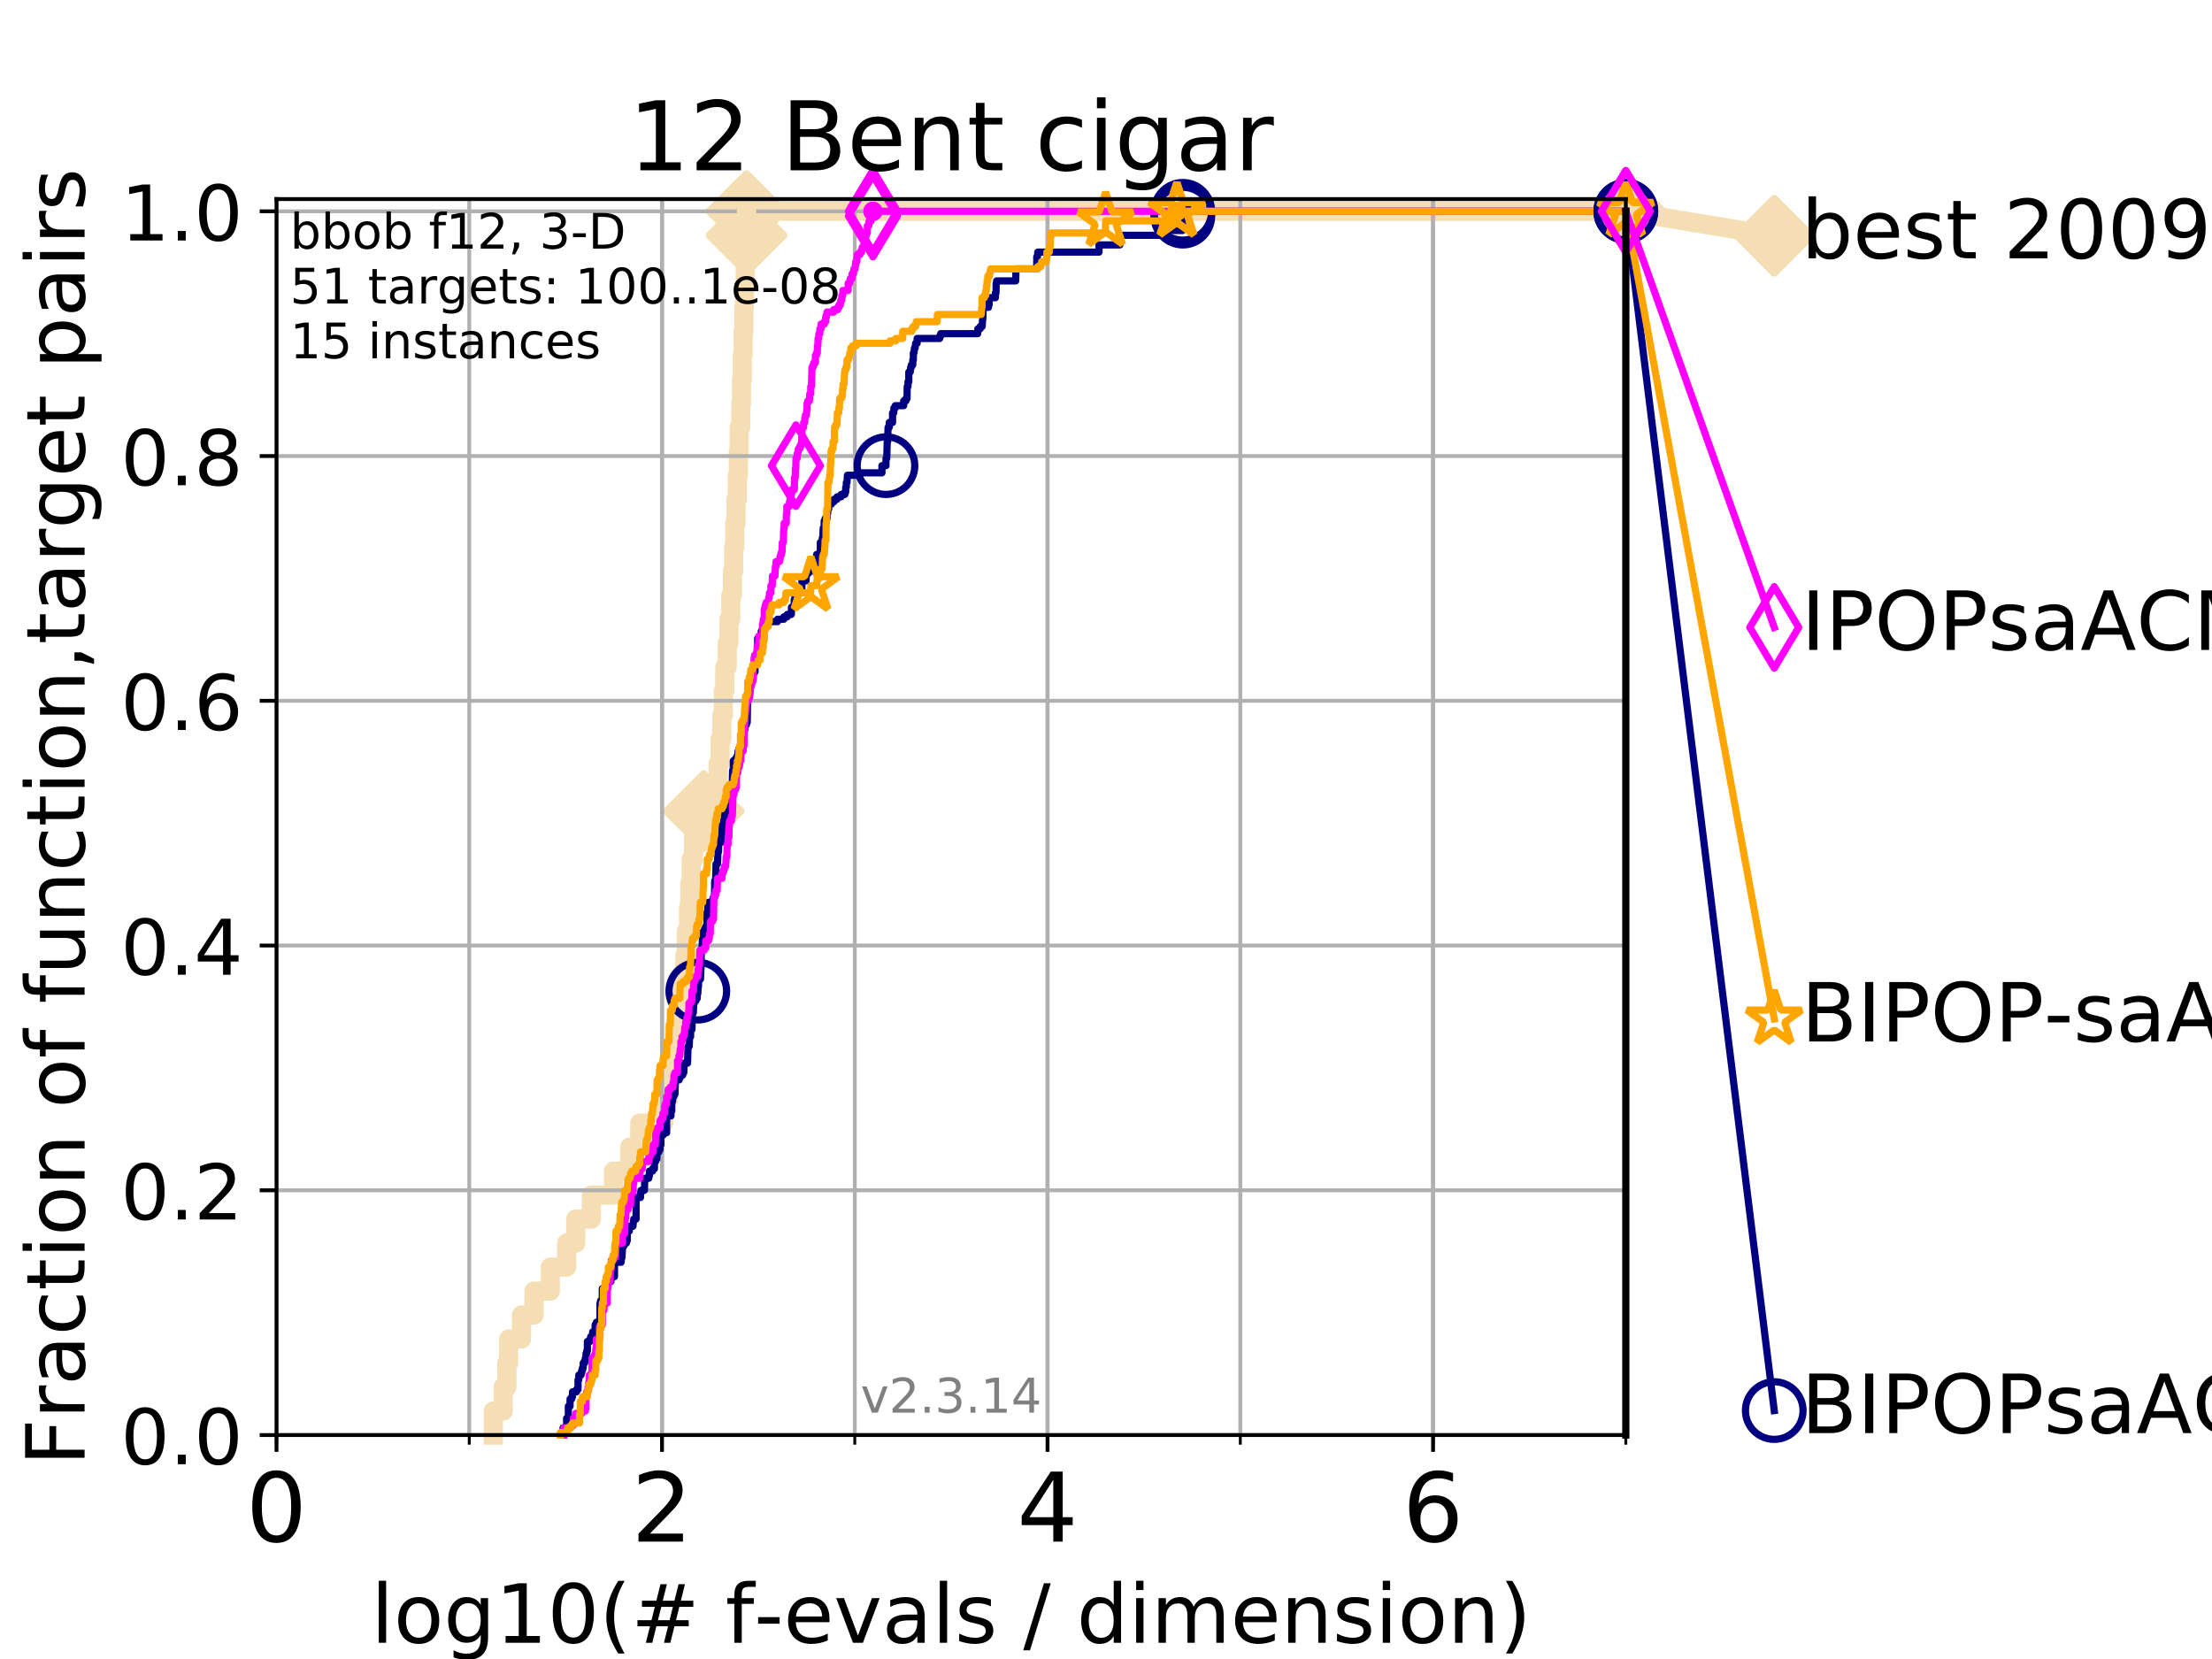 <?xml version="1.0" encoding="utf-8" standalone="no"?>
<!DOCTYPE svg PUBLIC "-//W3C//DTD SVG 1.1//EN"
  "http://www.w3.org/Graphics/SVG/1.1/DTD/svg11.dtd">
<!-- Created with matplotlib (https://matplotlib.org/) -->
<svg height="345.6pt" version="1.1" viewBox="0 0 460.8 345.6" width="460.8pt" xmlns="http://www.w3.org/2000/svg" xmlns:xlink="http://www.w3.org/1999/xlink">
 <defs>
  <style type="text/css">
*{stroke-linecap:butt;stroke-linejoin:round;}
  </style>
 </defs>
 <g id="figure_1">
  <g id="patch_1">
   <path d="M 0 345.6 
L 460.8 345.6 
L 460.8 0 
L 0 0 
z
" style="fill:#ffffff;"/>
  </g>
  <g id="axes_1">
   <g id="patch_2">
    <path d="M 57.6 298.944 
L 338.688 298.944 
L 338.688 41.472 
L 57.6 41.472 
z
" style="fill:#ffffff;"/>
   </g>
   <g id="line2d_1">
    <path d="M 102.772 298.944 
L 102.772 293.946 
L 104.826 293.946 
L 104.826 288.947 
L 105.585 288.947 
L 105.585 283.949 
L 105.952 283.949 
L 105.952 278.95 
L 108.64 278.95 
L 108.64 273.952 
L 111.239 273.952 
L 111.239 268.953 
L 114.641 268.953 
L 114.641 263.955 
L 118.04 263.955 
L 118.04 258.956 
L 119.932 258.956 
L 119.932 253.958 
L 123.193 253.958 
L 123.193 248.959 
L 127.799 248.959 
L 127.799 243.961 
L 131.185 243.961 
L 131.185 238.962 
L 133.277 238.962 
L 133.277 233.964 
L 138.256 233.964 
L 138.256 228.965 
L 139.253 228.965 
L 139.253 223.967 
L 139.991 223.967 
L 139.991 218.968 
L 140.797 218.968 
L 140.797 213.97 
L 141.521 213.97 
L 141.521 208.971 
L 142.216 208.971 
L 142.216 203.973 
L 142.664 203.973 
L 142.664 198.974 
L 142.971 198.974 
L 142.971 193.976 
L 143.443 193.976 
L 143.443 188.977 
L 143.695 188.977 
L 143.695 183.979 
L 143.985 183.979 
L 143.985 178.98 
L 144.471 178.98 
L 144.471 173.982 
L 144.787 173.982 
L 144.787 168.983 
L 146.573 168.983 
L 146.573 163.985 
L 149.617 163.985 
L 149.617 158.986 
L 149.999 158.986 
L 149.999 153.988 
L 150.373 153.988 
L 150.373 148.989 
L 150.683 148.989 
L 150.683 143.991 
L 150.988 143.991 
L 150.988 138.992 
L 151.502 138.992 
L 151.502 133.994 
L 151.845 133.994 
L 151.845 128.995 
L 152.233 128.995 
L 152.233 123.997 
L 152.587 123.997 
L 152.587 118.999 
L 152.836 118.999 
L 152.836 114 
L 153.057 114 
L 153.057 109.002 
L 153.323 109.002 
L 153.323 104.003 
L 153.609 104.003 
L 153.609 99.005 
L 153.82 99.005 
L 153.82 94.006 
L 153.983 94.006 
L 153.983 89.008 
L 154.327 89.008 
L 154.327 84.009 
L 154.462 84.009 
L 154.462 79.011 
L 154.641 79.011 
L 154.641 74.012 
L 154.796 74.012 
L 154.796 69.014 
L 154.972 69.014 
L 154.972 64.015 
L 155.081 64.015 
L 155.081 59.017 
L 155.254 59.017 
L 155.254 54.018 
L 155.383 54.018 
L 155.383 49.02 
L 155.51 49.02 
L 155.51 44.021 
L 338.688 44.021 
" style="fill:none;stroke:#f5deb3;stroke-linecap:square;stroke-width:4;"/>
   </g>
   <g id="line2d_2">
    <defs>
     <path d="M -0 7.778 
L 7.778 0 
L 0 -7.778 
L -7.778 -0 
z
" id="m673570f414" style="stroke:#f5deb3;stroke-linejoin:miter;stroke-width:1.5;"/>
    </defs>
    <g>
     <use style="fill:#f5deb3;stroke:#f5deb3;stroke-linejoin:miter;stroke-width:1.5;" x="146.573" xlink:href="#m673570f414" y="168.983"/>
     <use style="fill:#f5deb3;stroke:#f5deb3;stroke-linejoin:miter;stroke-width:1.5;" x="155.51" xlink:href="#m673570f414" y="49.02"/>
     <use style="fill:#f5deb3;stroke:#f5deb3;stroke-linejoin:miter;stroke-width:1.5;" x="155.51" xlink:href="#m673570f414" y="44.021"/>
     <use style="fill:#f5deb3;stroke:#f5deb3;stroke-linejoin:miter;stroke-width:1.5;" x="155.51" xlink:href="#m673570f414" y="44.021"/>
     <use style="fill:#f5deb3;stroke:#f5deb3;stroke-linejoin:miter;stroke-width:1.5;" x="338.688" xlink:href="#m673570f414" y="44.021"/>
    </g>
   </g>
   <g id="line2d_3">
    <path style="fill:none;stroke:#f5deb3;stroke-linecap:square;stroke-width:4;"/>
    <g/>
   </g>
   <g id="line2d_4">
    <path d="M 338.688 44.021 
L 369.608 49.12 
" style="fill:none;stroke:#f5deb3;stroke-linecap:square;stroke-width:4;"/>
    <g>
     <use style="fill:#f5deb3;stroke:#f5deb3;stroke-linejoin:miter;stroke-width:1.5;" x="338.688" xlink:href="#m673570f414" y="44.021"/>
     <use style="fill:#f5deb3;stroke:#f5deb3;stroke-linejoin:miter;stroke-width:1.5;" x="369.608" xlink:href="#m673570f414" y="49.12"/>
    </g>
   </g>
   <g id="matplotlib.axis_1">
    <g id="xtick_1">
     <g id="line2d_5">
      <path clip-path="url(#p28b9ce8092)" d="M 57.6 298.944 
L 57.6 41.472 
" style="fill:none;stroke:#b0b0b0;stroke-linecap:square;stroke-width:0.8;"/>
     </g>
     <g id="line2d_6">
      <defs>
       <path d="M 0 0 
L 0 3.5 
" id="mf9dbaa66cb" style="stroke:#000000;stroke-width:0.8;"/>
      </defs>
      <g>
       <use style="stroke:#000000;stroke-width:0.8;" x="57.6" xlink:href="#mf9dbaa66cb" y="298.944"/>
      </g>
     </g>
     <g id="text_1">
      <!-- 0 -->
      <defs>
       <path d="M 31.781 66.406 
Q 24.172 66.406 20.328 58.906 
Q 16.5 51.422 16.5 36.375 
Q 16.5 21.391 20.328 13.891 
Q 24.172 6.391 31.781 6.391 
Q 39.453 6.391 43.281 13.891 
Q 47.125 21.391 47.125 36.375 
Q 47.125 51.422 43.281 58.906 
Q 39.453 66.406 31.781 66.406 
z
M 31.781 74.219 
Q 44.047 74.219 50.516 64.516 
Q 56.984 54.828 56.984 36.375 
Q 56.984 17.969 50.516 8.266 
Q 44.047 -1.422 31.781 -1.422 
Q 19.531 -1.422 13.062 8.266 
Q 6.594 17.969 6.594 36.375 
Q 6.594 54.828 13.062 64.516 
Q 19.531 74.219 31.781 74.219 
z
" id="DejaVuSans-48"/>
      </defs>
      <g transform="translate(51.237 321.141)scale(0.2 -0.2)">
       <use xlink:href="#DejaVuSans-48"/>
      </g>
     </g>
    </g>
    <g id="xtick_2">
     <g id="line2d_7">
      <path clip-path="url(#p28b9ce8092)" d="M 137.911 298.944 
L 137.911 41.472 
" style="fill:none;stroke:#b0b0b0;stroke-linecap:square;stroke-width:0.8;"/>
     </g>
     <g id="line2d_8">
      <g>
       <use style="stroke:#000000;stroke-width:0.8;" x="137.911" xlink:href="#mf9dbaa66cb" y="298.944"/>
      </g>
     </g>
     <g id="text_2">
      <!-- 2 -->
      <defs>
       <path d="M 19.188 8.297 
L 53.609 8.297 
L 53.609 0 
L 7.328 0 
L 7.328 8.297 
Q 12.938 14.109 22.625 23.891 
Q 32.328 33.688 34.812 36.531 
Q 39.547 41.844 41.422 45.531 
Q 43.312 49.219 43.312 52.781 
Q 43.312 58.594 39.234 62.25 
Q 35.156 65.922 28.609 65.922 
Q 23.969 65.922 18.812 64.312 
Q 13.672 62.703 7.812 59.422 
L 7.812 69.391 
Q 13.766 71.781 18.938 73 
Q 24.125 74.219 28.422 74.219 
Q 39.75 74.219 46.484 68.547 
Q 53.219 62.891 53.219 53.422 
Q 53.219 48.922 51.531 44.891 
Q 49.859 40.875 45.406 35.406 
Q 44.188 33.984 37.641 27.219 
Q 31.109 20.453 19.188 8.297 
z
" id="DejaVuSans-50"/>
      </defs>
      <g transform="translate(131.548 321.141)scale(0.2 -0.2)">
       <use xlink:href="#DejaVuSans-50"/>
      </g>
     </g>
    </g>
    <g id="xtick_3">
     <g id="line2d_9">
      <path clip-path="url(#p28b9ce8092)" d="M 218.222 298.944 
L 218.222 41.472 
" style="fill:none;stroke:#b0b0b0;stroke-linecap:square;stroke-width:0.8;"/>
     </g>
     <g id="line2d_10">
      <g>
       <use style="stroke:#000000;stroke-width:0.8;" x="218.222" xlink:href="#mf9dbaa66cb" y="298.944"/>
      </g>
     </g>
     <g id="text_3">
      <!-- 4 -->
      <defs>
       <path d="M 37.797 64.312 
L 12.891 25.391 
L 37.797 25.391 
z
M 35.203 72.906 
L 47.609 72.906 
L 47.609 25.391 
L 58.016 25.391 
L 58.016 17.188 
L 47.609 17.188 
L 47.609 0 
L 37.797 0 
L 37.797 17.188 
L 4.891 17.188 
L 4.891 26.703 
z
" id="DejaVuSans-52"/>
      </defs>
      <g transform="translate(211.859 321.141)scale(0.2 -0.2)">
       <use xlink:href="#DejaVuSans-52"/>
      </g>
     </g>
    </g>
    <g id="xtick_4">
     <g id="line2d_11">
      <path clip-path="url(#p28b9ce8092)" d="M 298.533 298.944 
L 298.533 41.472 
" style="fill:none;stroke:#b0b0b0;stroke-linecap:square;stroke-width:0.8;"/>
     </g>
     <g id="line2d_12">
      <g>
       <use style="stroke:#000000;stroke-width:0.8;" x="298.533" xlink:href="#mf9dbaa66cb" y="298.944"/>
      </g>
     </g>
     <g id="text_4">
      <!-- 6 -->
      <defs>
       <path d="M 33.016 40.375 
Q 26.375 40.375 22.484 35.828 
Q 18.609 31.297 18.609 23.391 
Q 18.609 15.531 22.484 10.953 
Q 26.375 6.391 33.016 6.391 
Q 39.656 6.391 43.531 10.953 
Q 47.406 15.531 47.406 23.391 
Q 47.406 31.297 43.531 35.828 
Q 39.656 40.375 33.016 40.375 
z
M 52.594 71.297 
L 52.594 62.312 
Q 48.875 64.062 45.094 64.984 
Q 41.312 65.922 37.594 65.922 
Q 27.828 65.922 22.672 59.328 
Q 17.531 52.734 16.797 39.406 
Q 19.672 43.656 24.016 45.922 
Q 28.375 48.188 33.594 48.188 
Q 44.578 48.188 50.953 41.516 
Q 57.328 34.859 57.328 23.391 
Q 57.328 12.156 50.688 5.359 
Q 44.047 -1.422 33.016 -1.422 
Q 20.359 -1.422 13.672 8.266 
Q 6.984 17.969 6.984 36.375 
Q 6.984 53.656 15.188 63.938 
Q 23.391 74.219 37.203 74.219 
Q 40.922 74.219 44.703 73.484 
Q 48.484 72.75 52.594 71.297 
z
" id="DejaVuSans-54"/>
      </defs>
      <g transform="translate(292.17 321.141)scale(0.2 -0.2)">
       <use xlink:href="#DejaVuSans-54"/>
      </g>
     </g>
    </g>
    <g id="xtick_5">
     <g id="line2d_13">
      <path clip-path="url(#p28b9ce8092)" d="M 57.6 298.944 
L 57.6 41.472 
" style="fill:none;stroke:#b0b0b0;stroke-linecap:square;stroke-width:0.8;"/>
     </g>
     <g id="line2d_14">
      <defs>
       <path d="M 0 0 
L 0 2 
" id="me44ac0581e" style="stroke:#000000;stroke-width:0.6;"/>
      </defs>
      <g>
       <use style="stroke:#000000;stroke-width:0.6;" x="57.6" xlink:href="#me44ac0581e" y="298.944"/>
      </g>
     </g>
    </g>
    <g id="xtick_6">
     <g id="line2d_15">
      <path clip-path="url(#p28b9ce8092)" d="M 97.755 298.944 
L 97.755 41.472 
" style="fill:none;stroke:#b0b0b0;stroke-linecap:square;stroke-width:0.8;"/>
     </g>
     <g id="line2d_16">
      <g>
       <use style="stroke:#000000;stroke-width:0.6;" x="97.755" xlink:href="#me44ac0581e" y="298.944"/>
      </g>
     </g>
    </g>
    <g id="xtick_7">
     <g id="line2d_17">
      <path clip-path="url(#p28b9ce8092)" d="M 137.911 298.944 
L 137.911 41.472 
" style="fill:none;stroke:#b0b0b0;stroke-linecap:square;stroke-width:0.8;"/>
     </g>
     <g id="line2d_18">
      <g>
       <use style="stroke:#000000;stroke-width:0.6;" x="137.911" xlink:href="#me44ac0581e" y="298.944"/>
      </g>
     </g>
    </g>
    <g id="xtick_8">
     <g id="line2d_19">
      <path clip-path="url(#p28b9ce8092)" d="M 178.066 298.944 
L 178.066 41.472 
" style="fill:none;stroke:#b0b0b0;stroke-linecap:square;stroke-width:0.8;"/>
     </g>
     <g id="line2d_20">
      <g>
       <use style="stroke:#000000;stroke-width:0.6;" x="178.066" xlink:href="#me44ac0581e" y="298.944"/>
      </g>
     </g>
    </g>
    <g id="xtick_9">
     <g id="line2d_21">
      <path clip-path="url(#p28b9ce8092)" d="M 218.222 298.944 
L 218.222 41.472 
" style="fill:none;stroke:#b0b0b0;stroke-linecap:square;stroke-width:0.8;"/>
     </g>
     <g id="line2d_22">
      <g>
       <use style="stroke:#000000;stroke-width:0.6;" x="218.222" xlink:href="#me44ac0581e" y="298.944"/>
      </g>
     </g>
    </g>
    <g id="xtick_10">
     <g id="line2d_23">
      <path clip-path="url(#p28b9ce8092)" d="M 258.377 298.944 
L 258.377 41.472 
" style="fill:none;stroke:#b0b0b0;stroke-linecap:square;stroke-width:0.8;"/>
     </g>
     <g id="line2d_24">
      <g>
       <use style="stroke:#000000;stroke-width:0.6;" x="258.377" xlink:href="#me44ac0581e" y="298.944"/>
      </g>
     </g>
    </g>
    <g id="xtick_11">
     <g id="line2d_25">
      <path clip-path="url(#p28b9ce8092)" d="M 298.533 298.944 
L 298.533 41.472 
" style="fill:none;stroke:#b0b0b0;stroke-linecap:square;stroke-width:0.8;"/>
     </g>
     <g id="line2d_26">
      <g>
       <use style="stroke:#000000;stroke-width:0.6;" x="298.533" xlink:href="#me44ac0581e" y="298.944"/>
      </g>
     </g>
    </g>
    <g id="xtick_12">
     <g id="line2d_27">
      <path clip-path="url(#p28b9ce8092)" d="M 338.688 298.944 
L 338.688 41.472 
" style="fill:none;stroke:#b0b0b0;stroke-linecap:square;stroke-width:0.8;"/>
     </g>
     <g id="line2d_28">
      <g>
       <use style="stroke:#000000;stroke-width:0.6;" x="338.688" xlink:href="#me44ac0581e" y="298.944"/>
      </g>
     </g>
    </g>
    <g id="text_5">
     <!-- log10(# f-evals / dimension) -->
     <defs>
      <path d="M 9.422 75.984 
L 18.406 75.984 
L 18.406 0 
L 9.422 0 
z
" id="DejaVuSans-108"/>
      <path d="M 30.609 48.391 
Q 23.391 48.391 19.188 42.75 
Q 14.984 37.109 14.984 27.297 
Q 14.984 17.484 19.156 11.844 
Q 23.344 6.203 30.609 6.203 
Q 37.797 6.203 41.984 11.859 
Q 46.188 17.531 46.188 27.297 
Q 46.188 37.016 41.984 42.703 
Q 37.797 48.391 30.609 48.391 
z
M 30.609 56 
Q 42.328 56 49.016 48.375 
Q 55.719 40.766 55.719 27.297 
Q 55.719 13.875 49.016 6.219 
Q 42.328 -1.422 30.609 -1.422 
Q 18.844 -1.422 12.172 6.219 
Q 5.516 13.875 5.516 27.297 
Q 5.516 40.766 12.172 48.375 
Q 18.844 56 30.609 56 
z
" id="DejaVuSans-111"/>
      <path d="M 45.406 27.984 
Q 45.406 37.75 41.375 43.109 
Q 37.359 48.484 30.078 48.484 
Q 22.859 48.484 18.828 43.109 
Q 14.797 37.75 14.797 27.984 
Q 14.797 18.266 18.828 12.891 
Q 22.859 7.516 30.078 7.516 
Q 37.359 7.516 41.375 12.891 
Q 45.406 18.266 45.406 27.984 
z
M 54.391 6.781 
Q 54.391 -7.172 48.188 -13.984 
Q 42 -20.797 29.203 -20.797 
Q 24.469 -20.797 20.266 -20.094 
Q 16.062 -19.391 12.109 -17.922 
L 12.109 -9.188 
Q 16.062 -11.328 19.922 -12.344 
Q 23.781 -13.375 27.781 -13.375 
Q 36.625 -13.375 41.016 -8.766 
Q 45.406 -4.156 45.406 5.172 
L 45.406 9.625 
Q 42.625 4.781 38.281 2.391 
Q 33.938 0 27.875 0 
Q 17.828 0 11.672 7.656 
Q 5.516 15.328 5.516 27.984 
Q 5.516 40.672 11.672 48.328 
Q 17.828 56 27.875 56 
Q 33.938 56 38.281 53.609 
Q 42.625 51.219 45.406 46.391 
L 45.406 54.688 
L 54.391 54.688 
z
" id="DejaVuSans-103"/>
      <path d="M 12.406 8.297 
L 28.516 8.297 
L 28.516 63.922 
L 10.984 60.406 
L 10.984 69.391 
L 28.422 72.906 
L 38.281 72.906 
L 38.281 8.297 
L 54.391 8.297 
L 54.391 0 
L 12.406 0 
z
" id="DejaVuSans-49"/>
      <path d="M 31 75.875 
Q 24.469 64.656 21.281 53.656 
Q 18.109 42.672 18.109 31.391 
Q 18.109 20.125 21.312 9.062 
Q 24.516 -2 31 -13.188 
L 23.188 -13.188 
Q 15.875 -1.703 12.234 9.375 
Q 8.594 20.453 8.594 31.391 
Q 8.594 42.281 12.203 53.312 
Q 15.828 64.359 23.188 75.875 
z
" id="DejaVuSans-40"/>
      <path d="M 51.125 44 
L 36.922 44 
L 32.812 27.688 
L 47.125 27.688 
z
M 43.797 71.781 
L 38.719 51.516 
L 52.984 51.516 
L 58.109 71.781 
L 65.922 71.781 
L 60.891 51.516 
L 76.125 51.516 
L 76.125 44 
L 58.984 44 
L 54.984 27.688 
L 70.516 27.688 
L 70.516 20.219 
L 53.078 20.219 
L 48 0 
L 40.188 0 
L 45.219 20.219 
L 30.906 20.219 
L 25.875 0 
L 18.016 0 
L 23.094 20.219 
L 7.719 20.219 
L 7.719 27.688 
L 24.906 27.688 
L 29 44 
L 13.281 44 
L 13.281 51.516 
L 30.906 51.516 
L 35.891 71.781 
z
" id="DejaVuSans-35"/>
      <path id="DejaVuSans-32"/>
      <path d="M 37.109 75.984 
L 37.109 68.5 
L 28.516 68.5 
Q 23.688 68.5 21.797 66.547 
Q 19.922 64.594 19.922 59.516 
L 19.922 54.688 
L 34.719 54.688 
L 34.719 47.703 
L 19.922 47.703 
L 19.922 0 
L 10.891 0 
L 10.891 47.703 
L 2.297 47.703 
L 2.297 54.688 
L 10.891 54.688 
L 10.891 58.5 
Q 10.891 67.625 15.141 71.797 
Q 19.391 75.984 28.609 75.984 
z
" id="DejaVuSans-102"/>
      <path d="M 4.891 31.391 
L 31.203 31.391 
L 31.203 23.391 
L 4.891 23.391 
z
" id="DejaVuSans-45"/>
      <path d="M 56.203 29.594 
L 56.203 25.203 
L 14.891 25.203 
Q 15.484 15.922 20.484 11.062 
Q 25.484 6.203 34.422 6.203 
Q 39.594 6.203 44.453 7.469 
Q 49.312 8.734 54.109 11.281 
L 54.109 2.781 
Q 49.266 0.734 44.188 -0.344 
Q 39.109 -1.422 33.891 -1.422 
Q 20.797 -1.422 13.156 6.188 
Q 5.516 13.812 5.516 26.812 
Q 5.516 40.234 12.766 48.109 
Q 20.016 56 32.328 56 
Q 43.359 56 49.781 48.891 
Q 56.203 41.797 56.203 29.594 
z
M 47.219 32.234 
Q 47.125 39.594 43.094 43.984 
Q 39.062 48.391 32.422 48.391 
Q 24.906 48.391 20.391 44.141 
Q 15.875 39.891 15.188 32.172 
z
" id="DejaVuSans-101"/>
      <path d="M 2.984 54.688 
L 12.5 54.688 
L 29.594 8.797 
L 46.688 54.688 
L 56.203 54.688 
L 35.688 0 
L 23.484 0 
z
" id="DejaVuSans-118"/>
      <path d="M 34.281 27.484 
Q 23.391 27.484 19.188 25 
Q 14.984 22.516 14.984 16.5 
Q 14.984 11.719 18.141 8.906 
Q 21.297 6.109 26.703 6.109 
Q 34.188 6.109 38.703 11.406 
Q 43.219 16.703 43.219 25.484 
L 43.219 27.484 
z
M 52.203 31.203 
L 52.203 0 
L 43.219 0 
L 43.219 8.297 
Q 40.141 3.328 35.547 0.953 
Q 30.953 -1.422 24.312 -1.422 
Q 15.922 -1.422 10.953 3.297 
Q 6 8.016 6 15.922 
Q 6 25.141 12.172 29.828 
Q 18.359 34.516 30.609 34.516 
L 43.219 34.516 
L 43.219 35.406 
Q 43.219 41.609 39.141 45 
Q 35.062 48.391 27.688 48.391 
Q 23 48.391 18.547 47.266 
Q 14.109 46.141 10.016 43.891 
L 10.016 52.203 
Q 14.938 54.109 19.578 55.047 
Q 24.219 56 28.609 56 
Q 40.484 56 46.344 49.844 
Q 52.203 43.703 52.203 31.203 
z
" id="DejaVuSans-97"/>
      <path d="M 44.281 53.078 
L 44.281 44.578 
Q 40.484 46.531 36.375 47.5 
Q 32.281 48.484 27.875 48.484 
Q 21.188 48.484 17.844 46.438 
Q 14.5 44.391 14.5 40.281 
Q 14.5 37.156 16.891 35.375 
Q 19.281 33.594 26.516 31.984 
L 29.594 31.297 
Q 39.156 29.25 43.188 25.516 
Q 47.219 21.781 47.219 15.094 
Q 47.219 7.469 41.188 3.016 
Q 35.156 -1.422 24.609 -1.422 
Q 20.219 -1.422 15.453 -0.562 
Q 10.688 0.297 5.422 2 
L 5.422 11.281 
Q 10.406 8.688 15.234 7.391 
Q 20.062 6.109 24.812 6.109 
Q 31.156 6.109 34.562 8.281 
Q 37.984 10.453 37.984 14.406 
Q 37.984 18.062 35.516 20.016 
Q 33.062 21.969 24.703 23.781 
L 21.578 24.516 
Q 13.234 26.266 9.516 29.906 
Q 5.812 33.547 5.812 39.891 
Q 5.812 47.609 11.281 51.797 
Q 16.75 56 26.812 56 
Q 31.781 56 36.172 55.266 
Q 40.578 54.547 44.281 53.078 
z
" id="DejaVuSans-115"/>
      <path d="M 25.391 72.906 
L 33.688 72.906 
L 8.297 -9.281 
L 0 -9.281 
z
" id="DejaVuSans-47"/>
      <path d="M 45.406 46.391 
L 45.406 75.984 
L 54.391 75.984 
L 54.391 0 
L 45.406 0 
L 45.406 8.203 
Q 42.578 3.328 38.25 0.953 
Q 33.938 -1.422 27.875 -1.422 
Q 17.969 -1.422 11.734 6.484 
Q 5.516 14.406 5.516 27.297 
Q 5.516 40.188 11.734 48.094 
Q 17.969 56 27.875 56 
Q 33.938 56 38.25 53.625 
Q 42.578 51.266 45.406 46.391 
z
M 14.797 27.297 
Q 14.797 17.391 18.875 11.75 
Q 22.953 6.109 30.078 6.109 
Q 37.203 6.109 41.297 11.75 
Q 45.406 17.391 45.406 27.297 
Q 45.406 37.203 41.297 42.844 
Q 37.203 48.484 30.078 48.484 
Q 22.953 48.484 18.875 42.844 
Q 14.797 37.203 14.797 27.297 
z
" id="DejaVuSans-100"/>
      <path d="M 9.422 54.688 
L 18.406 54.688 
L 18.406 0 
L 9.422 0 
z
M 9.422 75.984 
L 18.406 75.984 
L 18.406 64.594 
L 9.422 64.594 
z
" id="DejaVuSans-105"/>
      <path d="M 52 44.188 
Q 55.375 50.25 60.062 53.125 
Q 64.75 56 71.094 56 
Q 79.641 56 84.281 50.016 
Q 88.922 44.047 88.922 33.016 
L 88.922 0 
L 79.891 0 
L 79.891 32.719 
Q 79.891 40.578 77.094 44.375 
Q 74.312 48.188 68.609 48.188 
Q 61.625 48.188 57.562 43.547 
Q 53.516 38.922 53.516 30.906 
L 53.516 0 
L 44.484 0 
L 44.484 32.719 
Q 44.484 40.625 41.703 44.406 
Q 38.922 48.188 33.109 48.188 
Q 26.219 48.188 22.156 43.531 
Q 18.109 38.875 18.109 30.906 
L 18.109 0 
L 9.078 0 
L 9.078 54.688 
L 18.109 54.688 
L 18.109 46.188 
Q 21.188 51.219 25.484 53.609 
Q 29.781 56 35.688 56 
Q 41.656 56 45.828 52.969 
Q 50 49.953 52 44.188 
z
" id="DejaVuSans-109"/>
      <path d="M 54.891 33.016 
L 54.891 0 
L 45.906 0 
L 45.906 32.719 
Q 45.906 40.484 42.875 44.328 
Q 39.844 48.188 33.797 48.188 
Q 26.516 48.188 22.312 43.547 
Q 18.109 38.922 18.109 30.906 
L 18.109 0 
L 9.078 0 
L 9.078 54.688 
L 18.109 54.688 
L 18.109 46.188 
Q 21.344 51.125 25.703 53.562 
Q 30.078 56 35.797 56 
Q 45.219 56 50.047 50.172 
Q 54.891 44.344 54.891 33.016 
z
" id="DejaVuSans-110"/>
      <path d="M 8.016 75.875 
L 15.828 75.875 
Q 23.141 64.359 26.781 53.312 
Q 30.422 42.281 30.422 31.391 
Q 30.422 20.453 26.781 9.375 
Q 23.141 -1.703 15.828 -13.188 
L 8.016 -13.188 
Q 14.5 -2 17.703 9.062 
Q 20.906 20.125 20.906 31.391 
Q 20.906 42.672 17.703 53.656 
Q 14.5 64.656 8.016 75.875 
z
" id="DejaVuSans-41"/>
     </defs>
     <g transform="translate(77.303 342.218)scale(0.17 -0.17)">
      <use xlink:href="#DejaVuSans-108"/>
      <use x="27.783" xlink:href="#DejaVuSans-111"/>
      <use x="88.965" xlink:href="#DejaVuSans-103"/>
      <use x="152.441" xlink:href="#DejaVuSans-49"/>
      <use x="216.064" xlink:href="#DejaVuSans-48"/>
      <use x="279.688" xlink:href="#DejaVuSans-40"/>
      <use x="318.701" xlink:href="#DejaVuSans-35"/>
      <use x="402.49" xlink:href="#DejaVuSans-32"/>
      <use x="434.277" xlink:href="#DejaVuSans-102"/>
      <use x="469.404" xlink:href="#DejaVuSans-45"/>
      <use x="505.488" xlink:href="#DejaVuSans-101"/>
      <use x="567.012" xlink:href="#DejaVuSans-118"/>
      <use x="626.191" xlink:href="#DejaVuSans-97"/>
      <use x="687.471" xlink:href="#DejaVuSans-108"/>
      <use x="715.254" xlink:href="#DejaVuSans-115"/>
      <use x="767.354" xlink:href="#DejaVuSans-32"/>
      <use x="799.141" xlink:href="#DejaVuSans-47"/>
      <use x="832.832" xlink:href="#DejaVuSans-32"/>
      <use x="864.619" xlink:href="#DejaVuSans-100"/>
      <use x="928.096" xlink:href="#DejaVuSans-105"/>
      <use x="955.879" xlink:href="#DejaVuSans-109"/>
      <use x="1053.291" xlink:href="#DejaVuSans-101"/>
      <use x="1114.814" xlink:href="#DejaVuSans-110"/>
      <use x="1178.193" xlink:href="#DejaVuSans-115"/>
      <use x="1230.293" xlink:href="#DejaVuSans-105"/>
      <use x="1258.076" xlink:href="#DejaVuSans-111"/>
      <use x="1319.258" xlink:href="#DejaVuSans-110"/>
      <use x="1382.637" xlink:href="#DejaVuSans-41"/>
     </g>
    </g>
   </g>
   <g id="matplotlib.axis_2">
    <g id="ytick_1">
     <g id="line2d_29">
      <path clip-path="url(#p28b9ce8092)" d="M 57.6 298.944 
L 338.688 298.944 
" style="fill:none;stroke:#b0b0b0;stroke-linecap:square;stroke-width:0.8;"/>
     </g>
     <g id="line2d_30">
      <defs>
       <path d="M 0 0 
L -3.5 0 
" id="mea72573d79" style="stroke:#000000;stroke-width:0.8;"/>
      </defs>
      <g>
       <use style="stroke:#000000;stroke-width:0.8;" x="57.6" xlink:href="#mea72573d79" y="298.944"/>
      </g>
     </g>
     <g id="text_6">
      <!-- 0.0 -->
      <defs>
       <path d="M 10.688 12.406 
L 21 12.406 
L 21 0 
L 10.688 0 
z
" id="DejaVuSans-46"/>
      </defs>
      <g transform="translate(25.155 305.023)scale(0.16 -0.16)">
       <use xlink:href="#DejaVuSans-48"/>
       <use x="63.623" xlink:href="#DejaVuSans-46"/>
       <use x="95.41" xlink:href="#DejaVuSans-48"/>
      </g>
     </g>
    </g>
    <g id="ytick_2">
     <g id="line2d_31">
      <path clip-path="url(#p28b9ce8092)" d="M 57.6 247.959 
L 338.688 247.959 
" style="fill:none;stroke:#b0b0b0;stroke-linecap:square;stroke-width:0.8;"/>
     </g>
     <g id="line2d_32">
      <g>
       <use style="stroke:#000000;stroke-width:0.8;" x="57.6" xlink:href="#mea72573d79" y="247.959"/>
      </g>
     </g>
     <g id="text_7">
      <!-- 0.2 -->
      <g transform="translate(25.155 254.038)scale(0.16 -0.16)">
       <use xlink:href="#DejaVuSans-48"/>
       <use x="63.623" xlink:href="#DejaVuSans-46"/>
       <use x="95.41" xlink:href="#DejaVuSans-50"/>
      </g>
     </g>
    </g>
    <g id="ytick_3">
     <g id="line2d_33">
      <path clip-path="url(#p28b9ce8092)" d="M 57.6 196.975 
L 338.688 196.975 
" style="fill:none;stroke:#b0b0b0;stroke-linecap:square;stroke-width:0.8;"/>
     </g>
     <g id="line2d_34">
      <g>
       <use style="stroke:#000000;stroke-width:0.8;" x="57.6" xlink:href="#mea72573d79" y="196.975"/>
      </g>
     </g>
     <g id="text_8">
      <!-- 0.4 -->
      <g transform="translate(25.155 203.054)scale(0.16 -0.16)">
       <use xlink:href="#DejaVuSans-48"/>
       <use x="63.623" xlink:href="#DejaVuSans-46"/>
       <use x="95.41" xlink:href="#DejaVuSans-52"/>
      </g>
     </g>
    </g>
    <g id="ytick_4">
     <g id="line2d_35">
      <path clip-path="url(#p28b9ce8092)" d="M 57.6 145.99 
L 338.688 145.99 
" style="fill:none;stroke:#b0b0b0;stroke-linecap:square;stroke-width:0.8;"/>
     </g>
     <g id="line2d_36">
      <g>
       <use style="stroke:#000000;stroke-width:0.8;" x="57.6" xlink:href="#mea72573d79" y="145.99"/>
      </g>
     </g>
     <g id="text_9">
      <!-- 0.6 -->
      <g transform="translate(25.155 152.069)scale(0.16 -0.16)">
       <use xlink:href="#DejaVuSans-48"/>
       <use x="63.623" xlink:href="#DejaVuSans-46"/>
       <use x="95.41" xlink:href="#DejaVuSans-54"/>
      </g>
     </g>
    </g>
    <g id="ytick_5">
     <g id="line2d_37">
      <path clip-path="url(#p28b9ce8092)" d="M 57.6 95.006 
L 338.688 95.006 
" style="fill:none;stroke:#b0b0b0;stroke-linecap:square;stroke-width:0.8;"/>
     </g>
     <g id="line2d_38">
      <g>
       <use style="stroke:#000000;stroke-width:0.8;" x="57.6" xlink:href="#mea72573d79" y="95.006"/>
      </g>
     </g>
     <g id="text_10">
      <!-- 0.8 -->
      <defs>
       <path d="M 31.781 34.625 
Q 24.75 34.625 20.719 30.859 
Q 16.703 27.094 16.703 20.516 
Q 16.703 13.922 20.719 10.156 
Q 24.75 6.391 31.781 6.391 
Q 38.812 6.391 42.859 10.172 
Q 46.922 13.969 46.922 20.516 
Q 46.922 27.094 42.891 30.859 
Q 38.875 34.625 31.781 34.625 
z
M 21.922 38.812 
Q 15.578 40.375 12.031 44.719 
Q 8.5 49.078 8.5 55.328 
Q 8.5 64.062 14.719 69.141 
Q 20.953 74.219 31.781 74.219 
Q 42.672 74.219 48.875 69.141 
Q 55.078 64.062 55.078 55.328 
Q 55.078 49.078 51.531 44.719 
Q 48 40.375 41.703 38.812 
Q 48.828 37.156 52.797 32.312 
Q 56.781 27.484 56.781 20.516 
Q 56.781 9.906 50.312 4.234 
Q 43.844 -1.422 31.781 -1.422 
Q 19.734 -1.422 13.25 4.234 
Q 6.781 9.906 6.781 20.516 
Q 6.781 27.484 10.781 32.312 
Q 14.797 37.156 21.922 38.812 
z
M 18.312 54.391 
Q 18.312 48.734 21.844 45.562 
Q 25.391 42.391 31.781 42.391 
Q 38.141 42.391 41.719 45.562 
Q 45.312 48.734 45.312 54.391 
Q 45.312 60.062 41.719 63.234 
Q 38.141 66.406 31.781 66.406 
Q 25.391 66.406 21.844 63.234 
Q 18.312 60.062 18.312 54.391 
z
" id="DejaVuSans-56"/>
      </defs>
      <g transform="translate(25.155 101.085)scale(0.16 -0.16)">
       <use xlink:href="#DejaVuSans-48"/>
       <use x="63.623" xlink:href="#DejaVuSans-46"/>
       <use x="95.41" xlink:href="#DejaVuSans-56"/>
      </g>
     </g>
    </g>
    <g id="ytick_6">
     <g id="line2d_39">
      <path clip-path="url(#p28b9ce8092)" d="M 57.6 44.021 
L 338.688 44.021 
" style="fill:none;stroke:#b0b0b0;stroke-linecap:square;stroke-width:0.8;"/>
     </g>
     <g id="line2d_40">
      <g>
       <use style="stroke:#000000;stroke-width:0.8;" x="57.6" xlink:href="#mea72573d79" y="44.021"/>
      </g>
     </g>
     <g id="text_11">
      <!-- 1.0 -->
      <g transform="translate(25.155 50.1)scale(0.16 -0.16)">
       <use xlink:href="#DejaVuSans-49"/>
       <use x="63.623" xlink:href="#DejaVuSans-46"/>
       <use x="95.41" xlink:href="#DejaVuSans-48"/>
      </g>
     </g>
    </g>
    <g id="text_12">
     <!-- Fraction of function,target pairs -->
     <defs>
      <path d="M 9.812 72.906 
L 51.703 72.906 
L 51.703 64.594 
L 19.672 64.594 
L 19.672 43.109 
L 48.578 43.109 
L 48.578 34.812 
L 19.672 34.812 
L 19.672 0 
L 9.812 0 
z
" id="DejaVuSans-70"/>
      <path d="M 41.109 46.297 
Q 39.594 47.172 37.812 47.578 
Q 36.031 48 33.891 48 
Q 26.266 48 22.188 43.047 
Q 18.109 38.094 18.109 28.812 
L 18.109 0 
L 9.078 0 
L 9.078 54.688 
L 18.109 54.688 
L 18.109 46.188 
Q 20.953 51.172 25.484 53.578 
Q 30.031 56 36.531 56 
Q 37.453 56 38.578 55.875 
Q 39.703 55.766 41.062 55.516 
z
" id="DejaVuSans-114"/>
      <path d="M 48.781 52.594 
L 48.781 44.188 
Q 44.969 46.297 41.141 47.344 
Q 37.312 48.391 33.406 48.391 
Q 24.656 48.391 19.812 42.844 
Q 14.984 37.312 14.984 27.297 
Q 14.984 17.281 19.812 11.734 
Q 24.656 6.203 33.406 6.203 
Q 37.312 6.203 41.141 7.25 
Q 44.969 8.297 48.781 10.406 
L 48.781 2.094 
Q 45.016 0.344 40.984 -0.531 
Q 36.969 -1.422 32.422 -1.422 
Q 20.062 -1.422 12.781 6.344 
Q 5.516 14.109 5.516 27.297 
Q 5.516 40.672 12.859 48.328 
Q 20.219 56 33.016 56 
Q 37.156 56 41.109 55.141 
Q 45.062 54.297 48.781 52.594 
z
" id="DejaVuSans-99"/>
      <path d="M 18.312 70.219 
L 18.312 54.688 
L 36.812 54.688 
L 36.812 47.703 
L 18.312 47.703 
L 18.312 18.016 
Q 18.312 11.328 20.141 9.422 
Q 21.969 7.516 27.594 7.516 
L 36.812 7.516 
L 36.812 0 
L 27.594 0 
Q 17.188 0 13.234 3.875 
Q 9.281 7.766 9.281 18.016 
L 9.281 47.703 
L 2.688 47.703 
L 2.688 54.688 
L 9.281 54.688 
L 9.281 70.219 
z
" id="DejaVuSans-116"/>
      <path d="M 8.5 21.578 
L 8.5 54.688 
L 17.484 54.688 
L 17.484 21.922 
Q 17.484 14.156 20.5 10.266 
Q 23.531 6.391 29.594 6.391 
Q 36.859 6.391 41.078 11.031 
Q 45.312 15.672 45.312 23.688 
L 45.312 54.688 
L 54.297 54.688 
L 54.297 0 
L 45.312 0 
L 45.312 8.406 
Q 42.047 3.422 37.719 1 
Q 33.406 -1.422 27.688 -1.422 
Q 18.266 -1.422 13.375 4.438 
Q 8.5 10.297 8.5 21.578 
z
M 31.109 56 
z
" id="DejaVuSans-117"/>
      <path d="M 11.719 12.406 
L 22.016 12.406 
L 22.016 4 
L 14.016 -11.625 
L 7.719 -11.625 
L 11.719 4 
z
" id="DejaVuSans-44"/>
      <path d="M 18.109 8.203 
L 18.109 -20.797 
L 9.078 -20.797 
L 9.078 54.688 
L 18.109 54.688 
L 18.109 46.391 
Q 20.953 51.266 25.266 53.625 
Q 29.594 56 35.594 56 
Q 45.562 56 51.781 48.094 
Q 58.016 40.188 58.016 27.297 
Q 58.016 14.406 51.781 6.484 
Q 45.562 -1.422 35.594 -1.422 
Q 29.594 -1.422 25.266 0.953 
Q 20.953 3.328 18.109 8.203 
z
M 48.688 27.297 
Q 48.688 37.203 44.609 42.844 
Q 40.531 48.484 33.406 48.484 
Q 26.266 48.484 22.188 42.844 
Q 18.109 37.203 18.109 27.297 
Q 18.109 17.391 22.188 11.75 
Q 26.266 6.109 33.406 6.109 
Q 40.531 6.109 44.609 11.75 
Q 48.688 17.391 48.688 27.297 
z
" id="DejaVuSans-112"/>
     </defs>
     <g transform="translate(17.62 305.347)rotate(-90)scale(0.17 -0.17)">
      <use xlink:href="#DejaVuSans-70"/>
      <use x="57.41" xlink:href="#DejaVuSans-114"/>
      <use x="98.523" xlink:href="#DejaVuSans-97"/>
      <use x="159.803" xlink:href="#DejaVuSans-99"/>
      <use x="214.783" xlink:href="#DejaVuSans-116"/>
      <use x="253.992" xlink:href="#DejaVuSans-105"/>
      <use x="281.775" xlink:href="#DejaVuSans-111"/>
      <use x="342.957" xlink:href="#DejaVuSans-110"/>
      <use x="406.336" xlink:href="#DejaVuSans-32"/>
      <use x="438.123" xlink:href="#DejaVuSans-111"/>
      <use x="499.305" xlink:href="#DejaVuSans-102"/>
      <use x="534.51" xlink:href="#DejaVuSans-32"/>
      <use x="566.297" xlink:href="#DejaVuSans-102"/>
      <use x="601.502" xlink:href="#DejaVuSans-117"/>
      <use x="664.881" xlink:href="#DejaVuSans-110"/>
      <use x="728.26" xlink:href="#DejaVuSans-99"/>
      <use x="783.24" xlink:href="#DejaVuSans-116"/>
      <use x="822.449" xlink:href="#DejaVuSans-105"/>
      <use x="850.232" xlink:href="#DejaVuSans-111"/>
      <use x="911.414" xlink:href="#DejaVuSans-110"/>
      <use x="974.793" xlink:href="#DejaVuSans-44"/>
      <use x="1006.58" xlink:href="#DejaVuSans-116"/>
      <use x="1045.789" xlink:href="#DejaVuSans-97"/>
      <use x="1107.068" xlink:href="#DejaVuSans-114"/>
      <use x="1148.166" xlink:href="#DejaVuSans-103"/>
      <use x="1211.643" xlink:href="#DejaVuSans-101"/>
      <use x="1273.166" xlink:href="#DejaVuSans-116"/>
      <use x="1312.375" xlink:href="#DejaVuSans-32"/>
      <use x="1344.162" xlink:href="#DejaVuSans-112"/>
      <use x="1407.639" xlink:href="#DejaVuSans-97"/>
      <use x="1468.918" xlink:href="#DejaVuSans-105"/>
      <use x="1496.701" xlink:href="#DejaVuSans-114"/>
      <use x="1537.814" xlink:href="#DejaVuSans-115"/>
     </g>
    </g>
   </g>
   <g id="line2d_41">
    <defs>
     <path d="M 0 1.5 
C 0.398 1.5 0.779 1.342 1.061 1.061 
C 1.342 0.779 1.5 0.398 1.5 0 
C 1.5 -0.398 1.342 -0.779 1.061 -1.061 
C 0.779 -1.342 0.398 -1.5 0 -1.5 
C -0.398 -1.5 -0.779 -1.342 -1.061 -1.061 
C -1.342 -0.779 -1.5 -0.398 -1.5 0 
C -1.5 0.398 -1.342 0.779 -1.061 1.061 
C -0.779 1.342 -0.398 1.5 0 1.5 
z
" id="mb445578918" style="stroke:#f5deb3;"/>
    </defs>
    <g>
     <use style="fill:#f5deb3;stroke:#f5deb3;" x="155.51" xlink:href="#mb445578918" y="44.021"/>
     <use style="fill:#f5deb3;stroke:#f5deb3;" x="155.51" xlink:href="#mb445578918" y="44.021"/>
    </g>
   </g>
   <g id="line2d_42">
    <defs>
     <path d="M 0 1.5 
C 0.398 1.5 0.779 1.342 1.061 1.061 
C 1.342 0.779 1.5 0.398 1.5 0 
C 1.5 -0.398 1.342 -0.779 1.061 -1.061 
C 0.779 -1.342 0.398 -1.5 0 -1.5 
C -0.398 -1.5 -0.779 -1.342 -1.061 -1.061 
C -1.342 -0.779 -1.5 -0.398 -1.5 0 
C -1.5 0.398 -1.342 0.779 -1.061 1.061 
C -0.779 1.342 -0.398 1.5 0 1.5 
z
" id="md57573d3d2" style="stroke:#000080;"/>
    </defs>
    <g>
     <use style="fill:#000080;stroke:#000080;" x="246.4" xlink:href="#md57573d3d2" y="44.021"/>
     <use style="fill:#000080;stroke:#000080;" x="246.4" xlink:href="#md57573d3d2" y="44.021"/>
    </g>
   </g>
   <g id="line2d_43">
    <path d="M 117.298 298.944 
L 117.298 297.444 
L 118.04 297.444 
L 118.04 295.445 
L 118.4 295.445 
L 118.4 292.946 
L 118.752 292.946 
L 118.752 291.446 
L 119.097 291.446 
L 119.097 290.946 
L 119.267 290.946 
L 119.267 289.947 
L 120.094 289.947 
L 120.094 289.447 
L 120.414 289.447 
L 120.414 287.447 
L 120.572 287.447 
L 120.572 286.448 
L 121.037 286.448 
L 121.037 285.948 
L 121.189 285.948 
L 121.189 285.448 
L 121.34 285.448 
L 121.34 284.948 
L 121.49 284.948 
L 121.49 283.949 
L 121.785 283.949 
L 121.785 283.449 
L 121.931 283.449 
L 121.931 282.949 
L 122.076 282.949 
L 122.076 281.949 
L 122.22 281.949 
L 122.22 281.449 
L 122.362 281.449 
L 122.362 279.45 
L 122.92 279.45 
L 122.92 278.95 
L 123.057 278.95 
L 123.057 278.45 
L 123.461 278.45 
L 123.461 277.451 
L 123.985 277.451 
L 123.985 275.951 
L 124.242 275.951 
L 124.242 275.451 
L 124.989 275.451 
L 124.989 271.452 
L 125.111 271.452 
L 125.111 270.952 
L 125.471 270.952 
L 125.471 268.453 
L 126.507 268.453 
L 126.507 267.953 
L 126.618 267.953 
L 126.618 266.954 
L 127.272 266.954 
L 127.272 265.954 
L 128.006 265.954 
L 128.006 262.955 
L 129.386 262.955 
L 129.48 261.955 
L 129.574 261.955 
L 129.668 259.956 
L 129.761 259.956 
L 129.761 259.456 
L 130.037 259.456 
L 130.037 258.956 
L 130.488 258.956 
L 130.488 258.456 
L 130.665 258.456 
L 130.665 256.457 
L 131.099 256.457 
L 131.099 255.457 
L 131.856 255.457 
L 131.938 254.457 
L 132.02 254.457 
L 132.02 253.958 
L 132.502 253.958 
L 132.502 249.459 
L 133.428 249.459 
L 133.428 248.459 
L 133.578 248.459 
L 133.578 247.959 
L 134.236 247.959 
L 134.308 245.96 
L 134.379 245.96 
L 134.379 245.46 
L 135.145 245.46 
L 135.145 244.96 
L 135.281 244.96 
L 135.281 243.961 
L 135.944 243.961 
L 135.944 243.461 
L 136.33 243.461 
L 136.33 241.961 
L 136.583 241.961 
L 136.583 241.461 
L 136.832 241.461 
L 136.894 239.962 
L 137.259 239.962 
L 137.259 239.462 
L 137.499 239.462 
L 137.499 238.462 
L 137.677 238.462 
L 137.677 236.463 
L 138.142 236.463 
L 138.142 235.963 
L 138.872 235.963 
L 138.872 232.464 
L 139.783 232.464 
L 139.783 231.464 
L 139.939 231.464 
L 139.939 229.465 
L 140.094 229.465 
L 140.145 228.465 
L 140.348 228.465 
L 140.348 227.966 
L 140.599 227.966 
L 140.699 224.966 
L 141.474 224.966 
L 141.474 224.467 
L 141.709 224.467 
L 141.709 223.967 
L 142.216 223.967 
L 142.216 223.467 
L 142.442 223.467 
L 142.531 221.467 
L 143.23 221.467 
L 143.316 218.468 
L 143.358 218.468 
L 143.358 217.969 
L 143.57 217.969 
L 143.654 215.969 
L 143.862 215.969 
L 143.862 214.47 
L 144.148 214.47 
L 144.23 210.971 
L 144.431 210.971 
L 144.511 208.971 
L 144.63 208.971 
L 144.63 208.471 
L 144.982 208.471 
L 144.982 207.972 
L 145.251 207.972 
L 145.251 206.972 
L 145.365 206.972 
L 145.441 205.472 
L 145.516 205.472 
L 145.516 203.973 
L 145.925 203.973 
L 146.035 201.474 
L 146.071 201.474 
L 146.071 197.975 
L 146.252 197.975 
L 146.36 194.476 
L 146.538 194.476 
L 146.538 193.976 
L 146.784 193.976 
L 146.784 193.476 
L 147.062 193.476 
L 147.062 192.976 
L 147.267 192.976 
L 147.301 189.977 
L 147.402 189.977 
L 147.503 188.477 
L 147.57 188.477 
L 147.57 187.978 
L 148.418 187.978 
L 148.418 187.478 
L 148.576 187.478 
L 148.576 186.978 
L 148.858 186.978 
L 148.889 183.479 
L 149.074 183.479 
L 149.165 179.98 
L 149.468 179.98 
L 149.557 177.481 
L 149.676 177.481 
L 149.735 175.481 
L 150.23 175.481 
L 150.287 173.982 
L 150.344 173.982 
L 150.373 171.982 
L 150.711 171.982 
L 150.739 170.983 
L 150.905 170.983 
L 150.905 169.483 
L 151.233 169.483 
L 151.314 168.484 
L 151.528 168.484 
L 151.555 165.484 
L 151.661 165.484 
L 151.661 164.985 
L 152.053 164.985 
L 152.053 164.485 
L 152.258 164.485 
L 152.258 163.985 
L 152.386 163.985 
L 152.386 163.485 
L 152.537 163.485 
L 152.612 160.486 
L 152.762 160.486 
L 152.762 158.487 
L 153.251 158.487 
L 153.251 157.987 
L 153.538 157.987 
L 153.538 157.487 
L 153.75 157.487 
L 153.75 156.487 
L 153.914 156.487 
L 153.914 155.987 
L 154.236 155.987 
L 154.327 153.488 
L 154.417 153.488 
L 154.417 152.988 
L 154.708 152.988 
L 154.708 152.488 
L 154.994 152.488 
L 154.994 151.989 
L 155.168 151.989 
L 155.189 150.989 
L 155.489 150.989 
L 155.489 150.489 
L 155.658 150.489 
L 155.763 143.991 
L 155.929 143.991 
L 155.929 143.491 
L 156.155 143.491 
L 156.155 142.991 
L 156.297 142.991 
L 156.358 141.492 
L 156.895 141.492 
L 156.953 139.992 
L 157.282 139.992 
L 157.282 138.493 
L 157.396 138.493 
L 157.491 136.493 
L 157.642 136.493 
L 157.735 135.494 
L 157.828 135.494 
L 157.828 132.994 
L 158.484 132.994 
L 158.591 131.495 
L 158.837 131.495 
L 158.837 130.995 
L 159.098 130.995 
L 159.098 130.495 
L 159.218 130.495 
L 159.218 129.995 
L 159.473 129.995 
L 159.473 129.495 
L 161.97 129.495 
L 161.97 128.995 
L 163.294 128.995 
L 163.294 128.496 
L 163.985 128.496 
L 163.985 127.996 
L 164.85 127.996 
L 164.874 126.496 
L 165.447 126.496 
L 165.447 124.997 
L 165.578 124.997 
L 165.578 124.497 
L 165.791 124.497 
L 165.791 123.497 
L 167.049 123.497 
L 167.049 120.998 
L 167.923 120.998 
L 167.934 119.498 
L 168.355 119.498 
L 168.355 118.999 
L 169.051 118.999 
L 169.051 117.999 
L 169.879 117.999 
L 169.879 117.499 
L 170.11 117.499 
L 170.128 115.5 
L 170.767 115.5 
L 170.767 115 
L 170.89 115 
L 170.89 113 
L 171.238 113 
L 171.324 112.001 
L 171.417 112.001 
L 171.485 110.001 
L 171.671 110.001 
L 171.704 108.502 
L 171.904 108.502 
L 171.904 108.002 
L 172.289 108.002 
L 172.305 107.002 
L 172.41 107.002 
L 172.458 106.002 
L 172.642 106.002 
L 172.642 105.003 
L 173.219 105.003 
L 173.219 104.503 
L 173.748 104.503 
L 173.748 104.003 
L 174.377 104.003 
L 174.377 103.503 
L 175.212 103.503 
L 175.212 103.003 
L 176.001 103.003 
L 176.001 102.504 
L 176.177 102.504 
L 176.177 101.504 
L 176.306 101.504 
L 176.306 100.504 
L 176.453 100.504 
L 176.536 99.005 
L 179.159 99.005 
L 179.159 98.505 
L 183.725 98.505 
L 183.725 97.005 
L 184.566 97.005 
L 184.566 95.506 
L 184.726 95.506 
L 184.824 92.007 
L 184.907 92.007 
L 185.001 89.008 
L 185.249 89.008 
L 185.249 88.008 
L 185.936 88.008 
L 185.936 86.009 
L 186.186 86.009 
L 186.212 85.009 
L 186.494 85.009 
L 186.494 84.509 
L 188.252 84.509 
L 188.252 83.509 
L 188.719 83.509 
L 188.719 83.009 
L 188.951 83.009 
L 188.988 80.51 
L 189.158 80.51 
L 189.158 79.51 
L 189.315 79.51 
L 189.318 77.511 
L 189.611 77.511 
L 189.707 76.511 
L 189.861 76.511 
L 189.861 76.012 
L 190.151 76.012 
L 190.151 75.012 
L 190.264 75.012 
L 190.264 73.512 
L 190.405 73.512 
L 190.494 72.513 
L 190.639 72.513 
L 190.737 71.513 
L 191.052 71.513 
L 191.052 70.513 
L 195.75 70.513 
L 195.75 70.013 
L 195.964 70.013 
L 195.964 69.514 
L 203.662 69.514 
L 203.693 68.514 
L 204.18 68.514 
L 204.18 68.014 
L 204.607 68.014 
L 204.696 66.514 
L 204.749 66.514 
L 204.811 64.015 
L 205.921 64.015 
L 205.921 63.515 
L 206.061 63.515 
L 206.061 62.016 
L 207.355 62.016 
L 207.355 61.016 
L 207.494 61.016 
L 207.514 59.017 
L 207.614 59.017 
L 207.614 58.517 
L 211.59 58.517 
L 211.648 56.018 
L 215.971 56.018 
L 215.975 53.518 
L 216.115 53.518 
L 216.195 52.519 
L 228.944 52.519 
L 228.945 51.019 
L 233.286 51.019 
L 233.298 49.02 
L 242.123 49.02 
L 242.123 48.02 
L 246.345 48.02 
L 246.4 44.021 
L 338.688 44.021 
L 338.688 44.021 
" style="fill:none;stroke:#000080;stroke-linecap:square;stroke-width:1.5;"/>
   </g>
   <g id="line2d_44">
    <defs>
     <path d="M 0 6 
C 1.591 6 3.117 5.368 4.243 4.243 
C 5.368 3.117 6 1.591 6 0 
C 6 -1.591 5.368 -3.117 4.243 -4.243 
C 3.117 -5.368 1.591 -6 0 -6 
C -1.591 -6 -3.117 -5.368 -4.243 -4.243 
C -5.368 -3.117 -6 -1.591 -6 0 
C -6 1.591 -5.368 3.117 -4.243 4.243 
C -3.117 5.368 -1.591 6 0 6 
z
" id="m561ee75ed4" style="stroke:#000080;stroke-width:1.5;"/>
    </defs>
    <g>
     <use style="fill-opacity:0;stroke:#000080;stroke-width:1.5;" x="145.365" xlink:href="#m561ee75ed4" y="206.472"/>
     <use style="fill-opacity:0;stroke:#000080;stroke-width:1.5;" x="184.566" xlink:href="#m561ee75ed4" y="97.005"/>
     <use style="fill-opacity:0;stroke:#000080;stroke-width:1.5;" x="246.4" xlink:href="#m561ee75ed4" y="45.021"/>
     <use style="fill-opacity:0;stroke:#000080;stroke-width:1.5;" x="246.4" xlink:href="#m561ee75ed4" y="44.021"/>
     <use style="fill-opacity:0;stroke:#000080;stroke-width:1.5;" x="338.688" xlink:href="#m561ee75ed4" y="44.021"/>
    </g>
   </g>
   <g id="line2d_45">
    <path style="fill:none;stroke:#000080;stroke-linecap:square;stroke-width:1.5;"/>
    <g/>
   </g>
   <g id="line2d_46">
    <defs>
     <path d="M 0 1.5 
C 0.398 1.5 0.779 1.342 1.061 1.061 
C 1.342 0.779 1.5 0.398 1.5 0 
C 1.5 -0.398 1.342 -0.779 1.061 -1.061 
C 0.779 -1.342 0.398 -1.5 0 -1.5 
C -0.398 -1.5 -0.779 -1.342 -1.061 -1.061 
C -1.342 -0.779 -1.5 -0.398 -1.5 0 
C -1.5 0.398 -1.342 0.779 -1.061 1.061 
C -0.779 1.342 -0.398 1.5 0 1.5 
z
" id="m7fbc7ebb72" style="stroke:#ff00ff;"/>
    </defs>
    <g>
     <use style="fill:#ff00ff;stroke:#ff00ff;" x="181.846" xlink:href="#m7fbc7ebb72" y="44.021"/>
     <use style="fill:#ff00ff;stroke:#ff00ff;" x="181.846" xlink:href="#m7fbc7ebb72" y="44.021"/>
    </g>
   </g>
   <g id="line2d_47">
    <path d="M 117.486 298.944 
L 117.486 297.444 
L 118.925 297.444 
L 118.925 296.945 
L 119.436 296.945 
L 119.436 295.445 
L 119.932 295.445 
L 119.932 294.445 
L 121.189 294.445 
L 121.189 293.946 
L 121.931 293.946 
L 121.931 293.446 
L 122.076 293.446 
L 122.076 290.946 
L 122.22 290.946 
L 122.22 289.947 
L 122.503 289.947 
L 122.503 288.947 
L 122.643 288.947 
L 122.643 287.947 
L 122.782 287.947 
L 122.782 286.448 
L 123.327 286.448 
L 123.327 282.949 
L 123.725 282.949 
L 123.725 282.449 
L 123.985 282.449 
L 123.985 281.949 
L 124.114 281.949 
L 124.114 280.949 
L 124.242 280.949 
L 124.242 278.95 
L 124.867 278.95 
L 124.867 276.451 
L 125.232 276.451 
L 125.232 275.951 
L 125.471 275.951 
L 125.471 272.952 
L 125.823 272.952 
L 125.823 271.452 
L 126.507 271.452 
L 126.507 268.453 
L 126.618 268.453 
L 126.729 266.954 
L 127.057 266.954 
L 127.165 264.454 
L 127.272 264.454 
L 127.379 262.455 
L 127.799 262.455 
L 127.799 261.955 
L 128.21 261.955 
L 128.311 259.456 
L 128.511 259.456 
L 128.511 258.956 
L 129.668 258.956 
L 129.668 256.957 
L 130.128 256.957 
L 130.219 253.958 
L 130.309 253.958 
L 130.398 251.958 
L 130.84 251.958 
L 130.84 250.959 
L 131.355 250.959 
L 131.44 248.459 
L 131.856 248.459 
L 131.938 246.46 
L 132.02 246.46 
L 132.02 245.46 
L 133.277 245.46 
L 133.353 243.461 
L 133.8 243.461 
L 133.8 242.461 
L 133.947 242.461 
L 133.947 241.961 
L 135.145 241.961 
L 135.145 240.962 
L 135.415 240.962 
L 135.415 240.462 
L 135.615 240.462 
L 135.615 239.962 
L 136.073 239.962 
L 136.073 238.462 
L 136.52 238.462 
L 136.583 236.463 
L 136.645 236.463 
L 136.645 235.963 
L 136.832 235.963 
L 136.832 235.463 
L 136.955 235.463 
L 136.955 234.963 
L 137.499 234.963 
L 137.499 233.464 
L 137.794 233.464 
L 137.794 232.964 
L 138.084 232.964 
L 138.084 231.964 
L 138.426 231.964 
L 138.483 230.465 
L 138.595 230.465 
L 138.595 229.965 
L 138.872 229.965 
L 138.872 228.465 
L 139.199 228.465 
L 139.199 226.966 
L 139.626 226.966 
L 139.626 226.466 
L 140.196 226.466 
L 140.196 225.466 
L 140.348 225.466 
L 140.399 223.967 
L 140.599 223.967 
L 140.599 223.467 
L 141.139 223.467 
L 141.139 220.968 
L 141.426 220.968 
L 141.426 219.968 
L 141.615 219.968 
L 141.709 218.468 
L 141.849 218.468 
L 141.849 216.969 
L 142.079 216.969 
L 142.079 215.969 
L 142.442 215.969 
L 142.442 215.469 
L 142.576 215.469 
L 142.664 213.97 
L 142.84 213.97 
L 142.84 212.97 
L 143.101 212.97 
L 143.101 211.97 
L 143.273 211.97 
L 143.358 210.971 
L 143.486 210.971 
L 143.528 208.971 
L 143.903 208.971 
L 143.903 208.471 
L 144.148 208.471 
L 144.148 206.472 
L 144.431 206.472 
L 144.511 204.473 
L 144.748 204.473 
L 144.748 203.973 
L 144.865 203.973 
L 144.865 203.473 
L 145.365 203.473 
L 145.403 201.973 
L 145.516 201.973 
L 145.516 200.974 
L 145.703 200.974 
L 145.777 197.975 
L 146.679 197.975 
L 146.679 197.475 
L 147.027 197.475 
L 147.027 195.975 
L 147.604 195.975 
L 147.604 195.475 
L 147.736 195.475 
L 147.835 194.476 
L 147.967 194.476 
L 147.999 191.976 
L 148.386 191.976 
L 148.386 191.477 
L 148.639 191.477 
L 148.733 186.478 
L 149.074 186.478 
L 149.104 185.478 
L 149.408 185.478 
L 149.468 182.979 
L 150.401 182.979 
L 150.401 181.979 
L 150.571 181.979 
L 150.571 181.48 
L 150.794 181.48 
L 150.794 180.98 
L 150.933 180.98 
L 150.933 180.48 
L 151.179 180.48 
L 151.287 178.48 
L 151.422 178.48 
L 151.475 175.981 
L 151.661 175.981 
L 151.661 174.482 
L 151.845 174.482 
L 151.897 171.982 
L 151.975 171.982 
L 151.975 170.983 
L 152.386 170.983 
L 152.386 169.983 
L 152.562 169.983 
L 152.662 166.484 
L 152.687 166.484 
L 152.687 165.484 
L 152.91 165.484 
L 152.959 164.485 
L 153.251 164.485 
L 153.251 163.985 
L 153.419 163.985 
L 153.443 160.986 
L 153.703 160.986 
L 153.703 159.986 
L 153.914 159.986 
L 153.914 159.486 
L 154.075 159.486 
L 154.098 158.487 
L 154.327 158.487 
L 154.395 156.487 
L 154.796 156.487 
L 154.819 155.487 
L 154.972 155.487 
L 155.059 150.989 
L 155.103 150.989 
L 155.211 149.989 
L 155.232 149.989 
L 155.318 147.99 
L 155.404 147.99 
L 155.51 146.49 
L 155.552 146.49 
L 155.552 145.99 
L 155.929 145.99 
L 155.929 145.49 
L 156.114 145.49 
L 156.196 144.491 
L 156.257 144.491 
L 156.338 142.991 
L 156.499 142.991 
L 156.499 142.491 
L 156.638 142.491 
L 156.638 141.992 
L 156.816 141.992 
L 156.895 138.493 
L 157.05 138.493 
L 157.109 136.993 
L 157.186 136.993 
L 157.186 136.493 
L 157.698 136.493 
L 157.735 134.494 
L 158.013 134.494 
L 158.086 132.494 
L 158.837 132.494 
L 158.837 129.995 
L 158.994 129.995 
L 158.994 128.995 
L 159.201 128.995 
L 159.201 126.996 
L 159.321 126.996 
L 159.321 126.496 
L 159.44 126.496 
L 159.44 125.996 
L 159.608 125.996 
L 159.608 125.497 
L 160.071 125.497 
L 160.136 124.497 
L 160.217 124.497 
L 160.298 123.497 
L 160.585 123.497 
L 160.585 121.998 
L 160.868 121.998 
L 160.915 119.998 
L 161.435 119.998 
L 161.526 117.999 
L 161.66 117.999 
L 161.66 116.999 
L 162.375 116.999 
L 162.375 116.499 
L 162.489 116.499 
L 162.489 115.999 
L 162.616 115.999 
L 162.616 115.5 
L 162.785 115.5 
L 162.785 115 
L 162.91 115 
L 162.979 113 
L 163.171 113 
L 163.28 110.001 
L 163.348 110.001 
L 163.348 109.002 
L 163.789 109.002 
L 163.815 107.002 
L 163.907 107.002 
L 163.907 105.503 
L 164.448 105.503 
L 164.461 104.503 
L 164.575 104.503 
L 164.65 103.003 
L 164.887 103.003 
L 164.936 102.004 
L 165.471 102.004 
L 165.507 99.504 
L 165.662 99.504 
L 165.697 97.505 
L 165.78 97.505 
L 165.815 95.506 
L 166.048 95.506 
L 166.059 94.506 
L 166.221 94.506 
L 166.312 93.506 
L 166.618 93.506 
L 166.618 93.006 
L 166.829 93.006 
L 166.829 92.507 
L 166.983 92.507 
L 167.082 89.507 
L 167.115 89.507 
L 167.115 89.008 
L 167.406 89.008 
L 167.417 88.008 
L 167.63 88.008 
L 167.672 87.008 
L 167.777 87.008 
L 167.777 86.508 
L 167.975 86.508 
L 168.048 85.509 
L 168.12 85.509 
L 168.13 84.009 
L 168.263 84.009 
L 168.263 83.509 
L 168.617 83.509 
L 168.696 82.01 
L 168.894 82.01 
L 168.894 80.51 
L 169.031 80.51 
L 169.138 77.011 
L 169.148 77.011 
L 169.148 76.511 
L 169.379 76.511 
L 169.379 76.012 
L 169.551 76.012 
L 169.551 75.512 
L 169.87 75.512 
L 169.87 74.012 
L 170.092 74.012 
L 170.092 73.512 
L 170.256 73.512 
L 170.283 72.013 
L 170.374 72.013 
L 170.419 70.513 
L 170.509 70.513 
L 170.607 69.514 
L 170.785 69.514 
L 170.785 68.514 
L 171.039 68.514 
L 171.039 67.514 
L 171.721 67.514 
L 171.721 67.014 
L 171.995 67.014 
L 171.995 66.015 
L 172.151 66.015 
L 172.151 65.515 
L 172.281 65.515 
L 172.281 65.015 
L 173.651 65.015 
L 173.651 64.515 
L 174.499 64.515 
L 174.499 64.015 
L 174.782 64.015 
L 174.782 63.515 
L 175.053 63.515 
L 175.164 62.516 
L 175.375 62.516 
L 175.375 61.516 
L 175.571 61.516 
L 175.571 60.516 
L 176.682 60.516 
L 176.682 59.017 
L 177.018 59.017 
L 177.018 58.517 
L 177.141 58.517 
L 177.141 58.017 
L 177.511 58.017 
L 177.511 57.017 
L 177.797 57.017 
L 177.891 56.018 
L 178.136 56.018 
L 178.217 55.018 
L 178.269 55.018 
L 178.269 54.518 
L 178.497 54.518 
L 178.576 53.019 
L 179.159 53.019 
L 179.159 52.519 
L 179.478 52.519 
L 179.478 52.019 
L 179.612 52.019 
L 179.612 51.519 
L 179.996 51.519 
L 179.996 50.519 
L 180.218 50.519 
L 180.254 49.52 
L 180.341 49.52 
L 180.341 49.02 
L 180.453 49.02 
L 180.453 48.52 
L 180.675 48.52 
L 180.695 47.02 
L 180.972 47.02 
L 181.041 46.021 
L 181.482 46.021 
L 181.482 45.521 
L 181.676 45.521 
L 181.676 45.021 
L 181.846 45.021 
L 181.846 44.021 
L 338.688 44.021 
L 338.688 44.021 
" style="fill:none;stroke:#ff00ff;stroke-linecap:square;stroke-width:1.5;"/>
   </g>
   <g id="line2d_48">
    <defs>
     <path d="M -0 8.485 
L 5.091 0 
L 0 -8.485 
L -5.091 -0 
z
" id="m1a5341a381" style="stroke:#ff00ff;stroke-linejoin:miter;stroke-width:1.5;"/>
    </defs>
    <g>
     <use style="fill-opacity:0;stroke:#ff00ff;stroke-linejoin:miter;stroke-width:1.5;" x="165.803" xlink:href="#m1a5341a381" y="97.005"/>
     <use style="fill-opacity:0;stroke:#ff00ff;stroke-linejoin:miter;stroke-width:1.5;" x="181.846" xlink:href="#m1a5341a381" y="45.021"/>
     <use style="fill-opacity:0;stroke:#ff00ff;stroke-linejoin:miter;stroke-width:1.5;" x="181.846" xlink:href="#m1a5341a381" y="44.021"/>
     <use style="fill-opacity:0;stroke:#ff00ff;stroke-linejoin:miter;stroke-width:1.5;" x="181.846" xlink:href="#m1a5341a381" y="44.021"/>
     <use style="fill-opacity:0;stroke:#ff00ff;stroke-linejoin:miter;stroke-width:1.5;" x="338.688" xlink:href="#m1a5341a381" y="44.021"/>
    </g>
   </g>
   <g id="line2d_49">
    <path style="fill:none;stroke:#ff00ff;stroke-linecap:square;stroke-width:1.5;"/>
    <g/>
   </g>
   <g id="line2d_50">
    <defs>
     <path d="M 0 1.5 
C 0.398 1.5 0.779 1.342 1.061 1.061 
C 1.342 0.779 1.5 0.398 1.5 0 
C 1.5 -0.398 1.342 -0.779 1.061 -1.061 
C 0.779 -1.342 0.398 -1.5 0 -1.5 
C -0.398 -1.5 -0.779 -1.342 -1.061 -1.061 
C -1.342 -0.779 -1.5 -0.398 -1.5 0 
C -1.5 0.398 -1.342 0.779 -1.061 1.061 
C -0.779 1.342 -0.398 1.5 0 1.5 
z
" id="m18df8ca83c" style="stroke:#ffa500;"/>
    </defs>
    <g>
     <use style="fill:#ffa500;stroke:#ffa500;" x="245.166" xlink:href="#m18df8ca83c" y="44.021"/>
     <use style="fill:#ffa500;stroke:#ffa500;" x="245.166" xlink:href="#m18df8ca83c" y="44.021"/>
    </g>
   </g>
   <g id="line2d_51">
    <path d="M 116.72 298.944 
L 116.72 298.444 
L 118.221 298.444 
L 118.221 297.444 
L 118.925 297.444 
L 118.925 296.945 
L 119.267 296.945 
L 119.267 296.445 
L 120.728 296.445 
L 120.728 294.445 
L 120.883 294.445 
L 120.883 291.946 
L 121.34 291.946 
L 121.34 290.946 
L 122.362 290.946 
L 122.362 289.947 
L 122.503 289.947 
L 122.503 289.447 
L 122.643 289.447 
L 122.643 288.447 
L 123.057 288.447 
L 123.057 287.947 
L 123.193 287.947 
L 123.193 287.447 
L 123.327 287.447 
L 123.327 286.448 
L 123.985 286.448 
L 123.985 285.448 
L 124.114 285.448 
L 124.114 283.449 
L 124.495 283.449 
L 124.495 282.949 
L 124.744 282.949 
L 124.744 281.449 
L 124.867 281.449 
L 124.867 278.95 
L 124.989 278.95 
L 124.989 276.951 
L 125.111 276.951 
L 125.111 275.951 
L 125.352 275.951 
L 125.352 272.452 
L 125.471 272.452 
L 125.471 271.452 
L 125.706 271.452 
L 125.706 268.453 
L 126.054 268.453 
L 126.054 266.954 
L 126.282 266.954 
L 126.282 265.954 
L 126.507 265.954 
L 126.507 265.454 
L 126.729 265.454 
L 126.729 263.955 
L 127.272 263.955 
L 127.272 262.955 
L 127.485 262.955 
L 127.485 262.455 
L 127.695 262.455 
L 127.695 261.455 
L 128.006 261.455 
L 128.108 258.956 
L 128.311 258.956 
L 128.311 256.457 
L 128.709 256.457 
L 128.808 255.457 
L 129.099 255.457 
L 129.195 252.958 
L 129.386 252.958 
L 129.48 250.459 
L 129.853 250.459 
L 129.853 249.959 
L 130.037 249.959 
L 130.128 247.959 
L 130.665 247.959 
L 130.752 245.96 
L 130.927 245.96 
L 130.927 245.46 
L 131.27 245.46 
L 131.355 244.461 
L 131.607 244.461 
L 131.607 243.961 
L 132.423 243.961 
L 132.502 242.961 
L 132.971 242.961 
L 132.971 242.461 
L 133.277 242.461 
L 133.277 240.962 
L 133.428 240.962 
L 133.428 239.962 
L 134.521 239.962 
L 134.591 237.962 
L 134.661 237.962 
L 134.661 237.463 
L 134.87 237.463 
L 134.87 236.963 
L 135.008 236.963 
L 135.077 235.463 
L 135.213 235.463 
L 135.213 234.963 
L 135.549 234.963 
L 135.549 233.464 
L 135.682 233.464 
L 135.747 231.964 
L 135.879 231.964 
L 135.944 230.965 
L 136.009 230.965 
L 136.009 229.965 
L 136.266 229.965 
L 136.266 229.465 
L 136.393 229.465 
L 136.393 227.966 
L 136.832 227.966 
L 136.894 224.966 
L 137.199 224.966 
L 137.199 224.467 
L 137.38 224.467 
L 137.38 222.967 
L 137.499 222.967 
L 137.499 221.967 
L 138.142 221.967 
L 138.142 220.468 
L 138.313 220.468 
L 138.313 219.968 
L 138.872 219.968 
L 138.927 216.969 
L 139.36 216.969 
L 139.414 213.47 
L 139.626 213.47 
L 139.678 210.471 
L 140.042 210.471 
L 140.094 209.471 
L 140.449 209.471 
L 140.449 208.471 
L 140.599 208.471 
L 140.599 207.972 
L 141.615 207.972 
L 141.709 204.972 
L 142.307 204.972 
L 142.307 204.473 
L 142.971 204.473 
L 142.971 203.973 
L 143.273 203.973 
L 143.273 203.473 
L 143.654 203.473 
L 143.654 201.474 
L 143.82 201.474 
L 143.903 199.474 
L 143.944 199.474 
L 143.944 196.975 
L 144.148 196.975 
L 144.189 195.975 
L 144.27 195.975 
L 144.27 195.475 
L 144.708 195.475 
L 144.708 194.975 
L 145.059 194.975 
L 145.098 192.976 
L 145.251 192.976 
L 145.251 192.476 
L 145.629 192.476 
L 145.629 191.477 
L 145.777 191.477 
L 145.888 187.978 
L 146.396 187.978 
L 146.467 184.979 
L 146.538 184.979 
L 146.573 181.979 
L 147.199 181.979 
L 147.199 180.98 
L 147.335 180.98 
L 147.335 178.98 
L 147.736 178.98 
L 147.803 177.981 
L 148.129 177.981 
L 148.129 176.981 
L 148.258 176.981 
L 148.258 176.481 
L 148.418 176.481 
L 148.418 175.981 
L 148.639 175.981 
L 148.733 173.982 
L 148.889 173.982 
L 148.982 171.982 
L 149.012 171.982 
L 149.074 170.983 
L 149.165 170.983 
L 149.165 170.483 
L 149.287 170.483 
L 149.347 169.483 
L 149.527 169.483 
L 149.617 168.484 
L 150.401 168.484 
L 150.401 167.984 
L 150.655 167.984 
L 150.655 167.484 
L 150.822 167.484 
L 150.822 166.984 
L 151.042 166.984 
L 151.097 165.984 
L 151.287 165.984 
L 151.287 164.485 
L 151.502 164.485 
L 151.502 163.985 
L 151.845 163.985 
L 151.845 163.485 
L 152.737 163.485 
L 152.737 162.985 
L 152.91 162.985 
L 152.984 161.985 
L 153.081 161.985 
L 153.081 161.486 
L 153.251 161.486 
L 153.299 160.486 
L 153.443 160.486 
L 153.443 159.486 
L 153.585 159.486 
L 153.609 158.487 
L 153.774 158.487 
L 153.844 157.487 
L 153.914 157.487 
L 153.937 155.987 
L 154.029 155.987 
L 154.029 155.487 
L 154.236 155.487 
L 154.258 152.988 
L 154.395 152.988 
L 154.417 150.489 
L 154.708 150.489 
L 154.708 149.989 
L 154.928 149.989 
L 155.038 148.989 
L 155.059 148.989 
L 155.168 146.99 
L 155.211 146.99 
L 155.318 144.991 
L 155.616 144.991 
L 155.616 144.491 
L 155.742 144.491 
L 155.763 141.992 
L 156.094 141.992 
L 156.094 140.992 
L 156.297 140.992 
L 156.398 139.492 
L 156.777 139.492 
L 156.796 138.493 
L 157.847 138.493 
L 157.958 137.493 
L 158.358 137.493 
L 158.376 135.993 
L 158.837 135.993 
L 158.872 134.994 
L 158.994 134.994 
L 158.994 133.494 
L 159.201 133.494 
L 159.27 130.995 
L 159.574 130.995 
L 159.574 130.495 
L 160.055 130.495 
L 160.055 129.495 
L 160.249 129.495 
L 160.249 127.496 
L 160.633 127.496 
L 160.633 126.496 
L 160.806 126.496 
L 160.806 125.996 
L 162.303 125.996 
L 162.303 125.497 
L 163.294 125.497 
L 163.294 124.997 
L 163.616 124.997 
L 163.723 123.497 
L 168.855 123.497 
L 168.934 121.998 
L 170.119 121.998 
L 170.229 120.498 
L 170.687 120.498 
L 170.687 119.998 
L 170.829 119.998 
L 170.829 118.999 
L 170.943 118.999 
L 170.943 118.499 
L 171.272 118.499 
L 171.358 115.999 
L 171.502 115.999 
L 171.502 115.5 
L 171.713 115.5 
L 171.821 114 
L 171.838 114 
L 171.896 112.5 
L 172.069 112.5 
L 172.094 109.002 
L 172.183 109.002 
L 172.224 106.002 
L 172.402 106.002 
L 172.466 100.504 
L 172.689 100.504 
L 172.784 99.504 
L 172.823 99.504 
L 172.823 99.005 
L 172.94 99.005 
L 173.003 96.505 
L 173.08 96.505 
L 173.119 94.006 
L 173.257 94.006 
L 173.257 93.506 
L 173.538 93.506 
L 173.538 92.007 
L 173.815 92.007 
L 173.852 89.008 
L 174.058 89.008 
L 174.058 88.508 
L 174.363 88.508 
L 174.427 86.009 
L 174.719 86.009 
L 174.719 85.009 
L 174.859 85.009 
L 174.908 83.009 
L 175.294 83.009 
L 175.294 82.51 
L 175.483 82.51 
L 175.517 81.01 
L 175.631 81.01 
L 175.631 80.01 
L 175.83 80.01 
L 175.936 77.511 
L 176.027 77.511 
L 176.027 77.011 
L 176.222 77.011 
L 176.222 76.511 
L 176.434 76.511 
L 176.434 75.012 
L 176.757 75.012 
L 176.757 74.512 
L 176.95 74.512 
L 177.03 73.512 
L 177.227 73.512 
L 177.227 72.513 
L 177.619 72.513 
L 177.619 72.013 
L 178.389 72.013 
L 178.389 71.513 
L 185.403 71.513 
L 185.403 71.013 
L 186.583 71.013 
L 186.583 70.513 
L 188.053 70.513 
L 188.057 69.014 
L 189.923 69.014 
L 189.923 68.514 
L 190.218 68.514 
L 190.218 68.014 
L 190.737 68.014 
L 190.737 67.514 
L 190.869 67.514 
L 190.869 67.014 
L 195.237 67.014 
L 195.284 65.515 
L 204.406 65.515 
L 204.502 64.015 
L 204.574 64.015 
L 204.587 62.016 
L 205.069 62.016 
L 205.069 61.516 
L 205.345 61.516 
L 205.345 60.516 
L 205.481 60.516 
L 205.504 59.517 
L 205.618 59.517 
L 205.618 58.517 
L 205.771 58.517 
L 205.771 57.517 
L 206.102 57.517 
L 206.102 57.017 
L 206.231 57.017 
L 206.231 56.517 
L 206.359 56.517 
L 206.359 56.018 
L 216.201 56.018 
L 216.201 55.518 
L 216.845 55.518 
L 216.845 55.018 
L 216.985 55.018 
L 216.985 54.518 
L 217.966 54.518 
L 218.069 53.518 
L 218.078 53.518 
L 218.078 52.519 
L 218.582 52.519 
L 218.582 51.519 
L 218.75 51.519 
L 218.832 49.52 
L 218.903 49.52 
L 218.939 48.52 
L 230.266 48.52 
L 230.323 46.021 
L 245.158 46.021 
L 245.166 44.021 
L 338.688 44.021 
L 338.688 44.021 
" style="fill:none;stroke:#ffa500;stroke-linecap:square;stroke-width:1.5;"/>
   </g>
   <g id="line2d_52">
    <defs>
     <path d="M 0 -6 
L -1.347 -1.854 
L -5.706 -1.854 
L -2.18 0.708 
L -3.527 4.854 
L -0 2.292 
L 3.527 4.854 
L 2.18 0.708 
L 5.706 -1.854 
L 1.347 -1.854 
z
" id="mc6791f5468" style="stroke:#ffa500;stroke-linejoin:bevel;stroke-width:1.5;"/>
    </defs>
    <g>
     <use style="fill-opacity:0;stroke:#ffa500;stroke-linejoin:bevel;stroke-width:1.5;" x="168.934" xlink:href="#mc6791f5468" y="121.998"/>
     <use style="fill-opacity:0;stroke:#ffa500;stroke-linejoin:bevel;stroke-width:1.5;" x="230.323" xlink:href="#mc6791f5468" y="46.021"/>
     <use style="fill-opacity:0;stroke:#ffa500;stroke-linejoin:bevel;stroke-width:1.5;" x="245.166" xlink:href="#mc6791f5468" y="44.021"/>
     <use style="fill-opacity:0;stroke:#ffa500;stroke-linejoin:bevel;stroke-width:1.5;" x="245.166" xlink:href="#mc6791f5468" y="44.021"/>
     <use style="fill-opacity:0;stroke:#ffa500;stroke-linejoin:bevel;stroke-width:1.5;" x="338.688" xlink:href="#mc6791f5468" y="44.021"/>
    </g>
   </g>
   <g id="line2d_53">
    <path style="fill:none;stroke:#ffa500;stroke-linecap:square;stroke-width:1.5;"/>
    <g/>
   </g>
   <g id="line2d_54">
    <path d="M 338.688 44.021 
L 369.608 293.846 
" style="fill:none;stroke:#000080;stroke-linecap:square;stroke-width:1.5;"/>
    <g>
     <use style="fill-opacity:0;stroke:#000080;stroke-width:1.5;" x="338.688" xlink:href="#m561ee75ed4" y="44.021"/>
     <use style="fill-opacity:0;stroke:#000080;stroke-width:1.5;" x="369.608" xlink:href="#m561ee75ed4" y="293.846"/>
    </g>
   </g>
   <g id="line2d_55">
    <path d="M 338.688 44.021 
L 369.608 212.27 
" style="fill:none;stroke:#ffa500;stroke-linecap:square;stroke-width:1.5;"/>
    <g>
     <use style="fill-opacity:0;stroke:#ffa500;stroke-linejoin:bevel;stroke-width:1.5;" x="338.688" xlink:href="#mc6791f5468" y="44.021"/>
     <use style="fill-opacity:0;stroke:#ffa500;stroke-linejoin:bevel;stroke-width:1.5;" x="369.608" xlink:href="#mc6791f5468" y="212.27"/>
    </g>
   </g>
   <g id="line2d_56">
    <path d="M 338.688 44.021 
L 369.608 130.695 
" style="fill:none;stroke:#ff00ff;stroke-linecap:square;stroke-width:1.5;"/>
    <g>
     <use style="fill-opacity:0;stroke:#ff00ff;stroke-linejoin:miter;stroke-width:1.5;" x="338.688" xlink:href="#m1a5341a381" y="44.021"/>
     <use style="fill-opacity:0;stroke:#ff00ff;stroke-linejoin:miter;stroke-width:1.5;" x="369.608" xlink:href="#m1a5341a381" y="130.695"/>
    </g>
   </g>
   <g id="line2d_57">
    <path d="M 338.688 298.944 
L 338.688 44.021 
" style="fill:none;stroke:#000000;stroke-linecap:square;stroke-width:1.5;"/>
   </g>
   <g id="patch_3">
    <path d="M 57.6 298.944 
L 57.6 41.472 
" style="fill:none;stroke:#000000;stroke-linecap:square;stroke-linejoin:miter;stroke-width:0.8;"/>
   </g>
   <g id="patch_4">
    <path d="M 338.688 298.944 
L 338.688 41.472 
" style="fill:none;stroke:#000000;stroke-linecap:square;stroke-linejoin:miter;stroke-width:0.8;"/>
   </g>
   <g id="patch_5">
    <path d="M 57.6 298.944 
L 338.688 298.944 
" style="fill:none;stroke:#000000;stroke-linecap:square;stroke-linejoin:miter;stroke-width:0.8;"/>
   </g>
   <g id="patch_6">
    <path d="M 57.6 41.472 
L 338.688 41.472 
" style="fill:none;stroke:#000000;stroke-linecap:square;stroke-linejoin:miter;stroke-width:0.8;"/>
   </g>
   <g id="text_13">
    <!-- BIPOPsaAC -->
    <defs>
     <path d="M 19.672 34.812 
L 19.672 8.109 
L 35.5 8.109 
Q 43.453 8.109 47.281 11.406 
Q 51.125 14.703 51.125 21.484 
Q 51.125 28.328 47.281 31.562 
Q 43.453 34.812 35.5 34.812 
z
M 19.672 64.797 
L 19.672 42.828 
L 34.281 42.828 
Q 41.5 42.828 45.031 45.531 
Q 48.578 48.25 48.578 53.812 
Q 48.578 59.328 45.031 62.062 
Q 41.5 64.797 34.281 64.797 
z
M 9.812 72.906 
L 35.016 72.906 
Q 46.297 72.906 52.391 68.219 
Q 58.5 63.531 58.5 54.891 
Q 58.5 48.188 55.375 44.234 
Q 52.25 40.281 46.188 39.312 
Q 53.469 37.75 57.5 32.781 
Q 61.531 27.828 61.531 20.406 
Q 61.531 10.641 54.891 5.312 
Q 48.25 0 35.984 0 
L 9.812 0 
z
" id="DejaVuSans-66"/>
     <path d="M 9.812 72.906 
L 19.672 72.906 
L 19.672 0 
L 9.812 0 
z
" id="DejaVuSans-73"/>
     <path d="M 19.672 64.797 
L 19.672 37.406 
L 32.078 37.406 
Q 38.969 37.406 42.719 40.969 
Q 46.484 44.531 46.484 51.125 
Q 46.484 57.672 42.719 61.234 
Q 38.969 64.797 32.078 64.797 
z
M 9.812 72.906 
L 32.078 72.906 
Q 44.344 72.906 50.609 67.359 
Q 56.891 61.812 56.891 51.125 
Q 56.891 40.328 50.609 34.812 
Q 44.344 29.297 32.078 29.297 
L 19.672 29.297 
L 19.672 0 
L 9.812 0 
z
" id="DejaVuSans-80"/>
     <path d="M 39.406 66.219 
Q 28.656 66.219 22.328 58.203 
Q 16.016 50.203 16.016 36.375 
Q 16.016 22.609 22.328 14.594 
Q 28.656 6.594 39.406 6.594 
Q 50.141 6.594 56.422 14.594 
Q 62.703 22.609 62.703 36.375 
Q 62.703 50.203 56.422 58.203 
Q 50.141 66.219 39.406 66.219 
z
M 39.406 74.219 
Q 54.734 74.219 63.906 63.938 
Q 73.094 53.656 73.094 36.375 
Q 73.094 19.141 63.906 8.859 
Q 54.734 -1.422 39.406 -1.422 
Q 24.031 -1.422 14.812 8.828 
Q 5.609 19.094 5.609 36.375 
Q 5.609 53.656 14.812 63.938 
Q 24.031 74.219 39.406 74.219 
z
" id="DejaVuSans-79"/>
     <path d="M 34.188 63.188 
L 20.797 26.906 
L 47.609 26.906 
z
M 28.609 72.906 
L 39.797 72.906 
L 67.578 0 
L 57.328 0 
L 50.688 18.703 
L 17.828 18.703 
L 11.188 0 
L 0.781 0 
z
" id="DejaVuSans-65"/>
     <path d="M 64.406 67.281 
L 64.406 56.891 
Q 59.422 61.531 53.781 63.812 
Q 48.141 66.109 41.797 66.109 
Q 29.297 66.109 22.656 58.469 
Q 16.016 50.828 16.016 36.375 
Q 16.016 21.969 22.656 14.328 
Q 29.297 6.688 41.797 6.688 
Q 48.141 6.688 53.781 8.984 
Q 59.422 11.281 64.406 15.922 
L 64.406 5.609 
Q 59.234 2.094 53.438 0.328 
Q 47.656 -1.422 41.219 -1.422 
Q 24.656 -1.422 15.125 8.703 
Q 5.609 18.844 5.609 36.375 
Q 5.609 53.953 15.125 64.078 
Q 24.656 74.219 41.219 74.219 
Q 47.75 74.219 53.531 72.484 
Q 59.328 70.75 64.406 67.281 
z
" id="DejaVuSans-67"/>
    </defs>
    <g transform="translate(375.229 298.536)scale(0.17 -0.17)">
     <use xlink:href="#DejaVuSans-66"/>
     <use x="68.604" xlink:href="#DejaVuSans-73"/>
     <use x="98.096" xlink:href="#DejaVuSans-80"/>
     <use x="158.398" xlink:href="#DejaVuSans-79"/>
     <use x="237.109" xlink:href="#DejaVuSans-80"/>
     <use x="297.396" xlink:href="#DejaVuSans-115"/>
     <use x="349.496" xlink:href="#DejaVuSans-97"/>
     <use x="410.775" xlink:href="#DejaVuSans-65"/>
     <use x="479.168" xlink:href="#DejaVuSans-67"/>
    </g>
   </g>
   <g id="text_14">
    <!-- BIPOP-saA -->
    <g transform="translate(375.229 216.961)scale(0.17 -0.17)">
     <use xlink:href="#DejaVuSans-66"/>
     <use x="68.604" xlink:href="#DejaVuSans-73"/>
     <use x="98.096" xlink:href="#DejaVuSans-80"/>
     <use x="158.398" xlink:href="#DejaVuSans-79"/>
     <use x="237.109" xlink:href="#DejaVuSans-80"/>
     <use x="297.381" xlink:href="#DejaVuSans-45"/>
     <use x="333.465" xlink:href="#DejaVuSans-115"/>
     <use x="385.564" xlink:href="#DejaVuSans-97"/>
     <use x="446.844" xlink:href="#DejaVuSans-65"/>
    </g>
   </g>
   <g id="text_15">
    <!-- IPOPsaACM -->
    <defs>
     <path d="M 9.812 72.906 
L 24.516 72.906 
L 43.109 23.297 
L 61.812 72.906 
L 76.516 72.906 
L 76.516 0 
L 66.891 0 
L 66.891 64.016 
L 48.094 14.016 
L 38.188 14.016 
L 19.391 64.016 
L 19.391 0 
L 9.812 0 
z
" id="DejaVuSans-77"/>
    </defs>
    <g transform="translate(375.229 135.386)scale(0.17 -0.17)">
     <use xlink:href="#DejaVuSans-73"/>
     <use x="29.492" xlink:href="#DejaVuSans-80"/>
     <use x="89.795" xlink:href="#DejaVuSans-79"/>
     <use x="168.506" xlink:href="#DejaVuSans-80"/>
     <use x="228.793" xlink:href="#DejaVuSans-115"/>
     <use x="280.893" xlink:href="#DejaVuSans-97"/>
     <use x="342.172" xlink:href="#DejaVuSans-65"/>
     <use x="410.564" xlink:href="#DejaVuSans-67"/>
     <use x="480.389" xlink:href="#DejaVuSans-77"/>
    </g>
   </g>
   <g id="text_16">
    <!-- best 2009 -->
    <defs>
     <path d="M 48.688 27.297 
Q 48.688 37.203 44.609 42.844 
Q 40.531 48.484 33.406 48.484 
Q 26.266 48.484 22.188 42.844 
Q 18.109 37.203 18.109 27.297 
Q 18.109 17.391 22.188 11.75 
Q 26.266 6.109 33.406 6.109 
Q 40.531 6.109 44.609 11.75 
Q 48.688 17.391 48.688 27.297 
z
M 18.109 46.391 
Q 20.953 51.266 25.266 53.625 
Q 29.594 56 35.594 56 
Q 45.562 56 51.781 48.094 
Q 58.016 40.188 58.016 27.297 
Q 58.016 14.406 51.781 6.484 
Q 45.562 -1.422 35.594 -1.422 
Q 29.594 -1.422 25.266 0.953 
Q 20.953 3.328 18.109 8.203 
L 18.109 0 
L 9.078 0 
L 9.078 75.984 
L 18.109 75.984 
z
" id="DejaVuSans-98"/>
     <path d="M 10.984 1.516 
L 10.984 10.5 
Q 14.703 8.734 18.5 7.812 
Q 22.312 6.891 25.984 6.891 
Q 35.75 6.891 40.891 13.453 
Q 46.047 20.016 46.781 33.406 
Q 43.953 29.203 39.594 26.953 
Q 35.25 24.703 29.984 24.703 
Q 19.047 24.703 12.672 31.312 
Q 6.297 37.938 6.297 49.422 
Q 6.297 60.641 12.938 67.422 
Q 19.578 74.219 30.609 74.219 
Q 43.266 74.219 49.922 64.516 
Q 56.594 54.828 56.594 36.375 
Q 56.594 19.141 48.406 8.859 
Q 40.234 -1.422 26.422 -1.422 
Q 22.703 -1.422 18.891 -0.688 
Q 15.094 0.047 10.984 1.516 
z
M 30.609 32.422 
Q 37.25 32.422 41.125 36.953 
Q 45.016 41.5 45.016 49.422 
Q 45.016 57.281 41.125 61.844 
Q 37.25 66.406 30.609 66.406 
Q 23.969 66.406 20.094 61.844 
Q 16.219 57.281 16.219 49.422 
Q 16.219 41.5 20.094 36.953 
Q 23.969 32.422 30.609 32.422 
z
" id="DejaVuSans-57"/>
    </defs>
    <g transform="translate(375.229 53.811)scale(0.17 -0.17)">
     <use xlink:href="#DejaVuSans-98"/>
     <use x="63.477" xlink:href="#DejaVuSans-101"/>
     <use x="125" xlink:href="#DejaVuSans-115"/>
     <use x="177.1" xlink:href="#DejaVuSans-116"/>
     <use x="216.309" xlink:href="#DejaVuSans-32"/>
     <use x="248.096" xlink:href="#DejaVuSans-50"/>
     <use x="311.719" xlink:href="#DejaVuSans-48"/>
     <use x="375.342" xlink:href="#DejaVuSans-48"/>
     <use x="438.965" xlink:href="#DejaVuSans-57"/>
    </g>
   </g>
   <g id="text_17">
    <!-- bbob f12, 3-D -->
    <defs>
     <path d="M 40.578 39.312 
Q 47.656 37.797 51.625 33 
Q 55.609 28.219 55.609 21.188 
Q 55.609 10.406 48.188 4.484 
Q 40.766 -1.422 27.094 -1.422 
Q 22.516 -1.422 17.656 -0.516 
Q 12.797 0.391 7.625 2.203 
L 7.625 11.719 
Q 11.719 9.328 16.594 8.109 
Q 21.484 6.891 26.812 6.891 
Q 36.078 6.891 40.938 10.547 
Q 45.797 14.203 45.797 21.188 
Q 45.797 27.641 41.281 31.266 
Q 36.766 34.906 28.719 34.906 
L 20.219 34.906 
L 20.219 43.016 
L 29.109 43.016 
Q 36.375 43.016 40.234 45.922 
Q 44.094 48.828 44.094 54.297 
Q 44.094 59.906 40.109 62.906 
Q 36.141 65.922 28.719 65.922 
Q 24.656 65.922 20.016 65.031 
Q 15.375 64.156 9.812 62.312 
L 9.812 71.094 
Q 15.438 72.656 20.344 73.438 
Q 25.25 74.219 29.594 74.219 
Q 40.828 74.219 47.359 69.109 
Q 53.906 64.016 53.906 55.328 
Q 53.906 49.266 50.438 45.094 
Q 46.969 40.922 40.578 39.312 
z
" id="DejaVuSans-51"/>
     <path d="M 19.672 64.797 
L 19.672 8.109 
L 31.594 8.109 
Q 46.688 8.109 53.688 14.938 
Q 60.688 21.781 60.688 36.531 
Q 60.688 51.172 53.688 57.984 
Q 46.688 64.797 31.594 64.797 
z
M 9.812 72.906 
L 30.078 72.906 
Q 51.266 72.906 61.172 64.094 
Q 71.094 55.281 71.094 36.531 
Q 71.094 17.672 61.125 8.828 
Q 51.172 0 30.078 0 
L 9.812 0 
z
" id="DejaVuSans-68"/>
    </defs>
    <g transform="translate(60.411 51.797)scale(0.102 -0.102)">
     <use xlink:href="#DejaVuSans-98"/>
     <use x="63.477" xlink:href="#DejaVuSans-98"/>
     <use x="126.953" xlink:href="#DejaVuSans-111"/>
     <use x="188.135" xlink:href="#DejaVuSans-98"/>
     <use x="251.611" xlink:href="#DejaVuSans-32"/>
     <use x="283.398" xlink:href="#DejaVuSans-102"/>
     <use x="318.604" xlink:href="#DejaVuSans-49"/>
     <use x="382.227" xlink:href="#DejaVuSans-50"/>
     <use x="445.85" xlink:href="#DejaVuSans-44"/>
     <use x="477.637" xlink:href="#DejaVuSans-32"/>
     <use x="509.424" xlink:href="#DejaVuSans-51"/>
     <use x="573.047" xlink:href="#DejaVuSans-45"/>
     <use x="609.131" xlink:href="#DejaVuSans-68"/>
    </g>
    <!-- 51 targets: 100..1e-08 -->
    <defs>
     <path d="M 10.797 72.906 
L 49.516 72.906 
L 49.516 64.594 
L 19.828 64.594 
L 19.828 46.734 
Q 21.969 47.469 24.109 47.828 
Q 26.266 48.188 28.422 48.188 
Q 40.625 48.188 47.75 41.5 
Q 54.891 34.812 54.891 23.391 
Q 54.891 11.625 47.562 5.094 
Q 40.234 -1.422 26.906 -1.422 
Q 22.312 -1.422 17.547 -0.641 
Q 12.797 0.141 7.719 1.703 
L 7.719 11.625 
Q 12.109 9.234 16.797 8.062 
Q 21.484 6.891 26.703 6.891 
Q 35.156 6.891 40.078 11.328 
Q 45.016 15.766 45.016 23.391 
Q 45.016 31 40.078 35.438 
Q 35.156 39.891 26.703 39.891 
Q 22.75 39.891 18.812 39.016 
Q 14.891 38.141 10.797 36.281 
z
" id="DejaVuSans-53"/>
     <path d="M 11.719 12.406 
L 22.016 12.406 
L 22.016 0 
L 11.719 0 
z
M 11.719 51.703 
L 22.016 51.703 
L 22.016 39.312 
L 11.719 39.312 
z
" id="DejaVuSans-58"/>
    </defs>
    <g transform="translate(60.411 63.219)scale(0.102 -0.102)">
     <use xlink:href="#DejaVuSans-53"/>
     <use x="63.623" xlink:href="#DejaVuSans-49"/>
     <use x="127.246" xlink:href="#DejaVuSans-32"/>
     <use x="159.033" xlink:href="#DejaVuSans-116"/>
     <use x="198.242" xlink:href="#DejaVuSans-97"/>
     <use x="259.521" xlink:href="#DejaVuSans-114"/>
     <use x="300.619" xlink:href="#DejaVuSans-103"/>
     <use x="364.096" xlink:href="#DejaVuSans-101"/>
     <use x="425.619" xlink:href="#DejaVuSans-116"/>
     <use x="464.828" xlink:href="#DejaVuSans-115"/>
     <use x="516.928" xlink:href="#DejaVuSans-58"/>
     <use x="550.619" xlink:href="#DejaVuSans-32"/>
     <use x="582.406" xlink:href="#DejaVuSans-49"/>
     <use x="646.029" xlink:href="#DejaVuSans-48"/>
     <use x="709.652" xlink:href="#DejaVuSans-48"/>
     <use x="773.275" xlink:href="#DejaVuSans-46"/>
     <use x="805.062" xlink:href="#DejaVuSans-46"/>
     <use x="836.85" xlink:href="#DejaVuSans-49"/>
     <use x="900.473" xlink:href="#DejaVuSans-101"/>
     <use x="961.996" xlink:href="#DejaVuSans-45"/>
     <use x="998.08" xlink:href="#DejaVuSans-48"/>
     <use x="1061.703" xlink:href="#DejaVuSans-56"/>
    </g>
    <!-- 15 instances -->
    <g transform="translate(60.411 74.641)scale(0.102 -0.102)">
     <use xlink:href="#DejaVuSans-49"/>
     <use x="63.623" xlink:href="#DejaVuSans-53"/>
     <use x="127.246" xlink:href="#DejaVuSans-32"/>
     <use x="159.033" xlink:href="#DejaVuSans-105"/>
     <use x="186.816" xlink:href="#DejaVuSans-110"/>
     <use x="250.195" xlink:href="#DejaVuSans-115"/>
     <use x="302.295" xlink:href="#DejaVuSans-116"/>
     <use x="341.504" xlink:href="#DejaVuSans-97"/>
     <use x="402.783" xlink:href="#DejaVuSans-110"/>
     <use x="466.162" xlink:href="#DejaVuSans-99"/>
     <use x="521.143" xlink:href="#DejaVuSans-101"/>
     <use x="582.666" xlink:href="#DejaVuSans-115"/>
    </g>
   </g>
   <g id="text_18">
    <!-- v2.3.14 -->
    <g style="fill:#808080;" transform="translate(179.281 294.29)scale(0.1 -0.1)">
     <use xlink:href="#DejaVuSans-118"/>
     <use x="59.18" xlink:href="#DejaVuSans-50"/>
     <use x="122.803" xlink:href="#DejaVuSans-46"/>
     <use x="154.59" xlink:href="#DejaVuSans-51"/>
     <use x="218.213" xlink:href="#DejaVuSans-46"/>
     <use x="250" xlink:href="#DejaVuSans-49"/>
     <use x="313.623" xlink:href="#DejaVuSans-52"/>
    </g>
   </g>
   <g id="text_19">
    <!-- 12 Bent cigar -->
    <g transform="translate(130.927 35.472)scale(0.2 -0.2)">
     <use xlink:href="#DejaVuSans-49"/>
     <use x="63.623" xlink:href="#DejaVuSans-50"/>
     <use x="127.246" xlink:href="#DejaVuSans-32"/>
     <use x="159.033" xlink:href="#DejaVuSans-66"/>
     <use x="227.637" xlink:href="#DejaVuSans-101"/>
     <use x="289.16" xlink:href="#DejaVuSans-110"/>
     <use x="352.539" xlink:href="#DejaVuSans-116"/>
     <use x="391.748" xlink:href="#DejaVuSans-32"/>
     <use x="423.535" xlink:href="#DejaVuSans-99"/>
     <use x="478.516" xlink:href="#DejaVuSans-105"/>
     <use x="506.299" xlink:href="#DejaVuSans-103"/>
     <use x="569.775" xlink:href="#DejaVuSans-97"/>
     <use x="631.055" xlink:href="#DejaVuSans-114"/>
    </g>
   </g>
  </g>
 </g>
 <defs>
  <clipPath id="p28b9ce8092">
   <rect height="257.472" width="281.088" x="57.6" y="41.472"/>
  </clipPath>
 </defs>
</svg>
